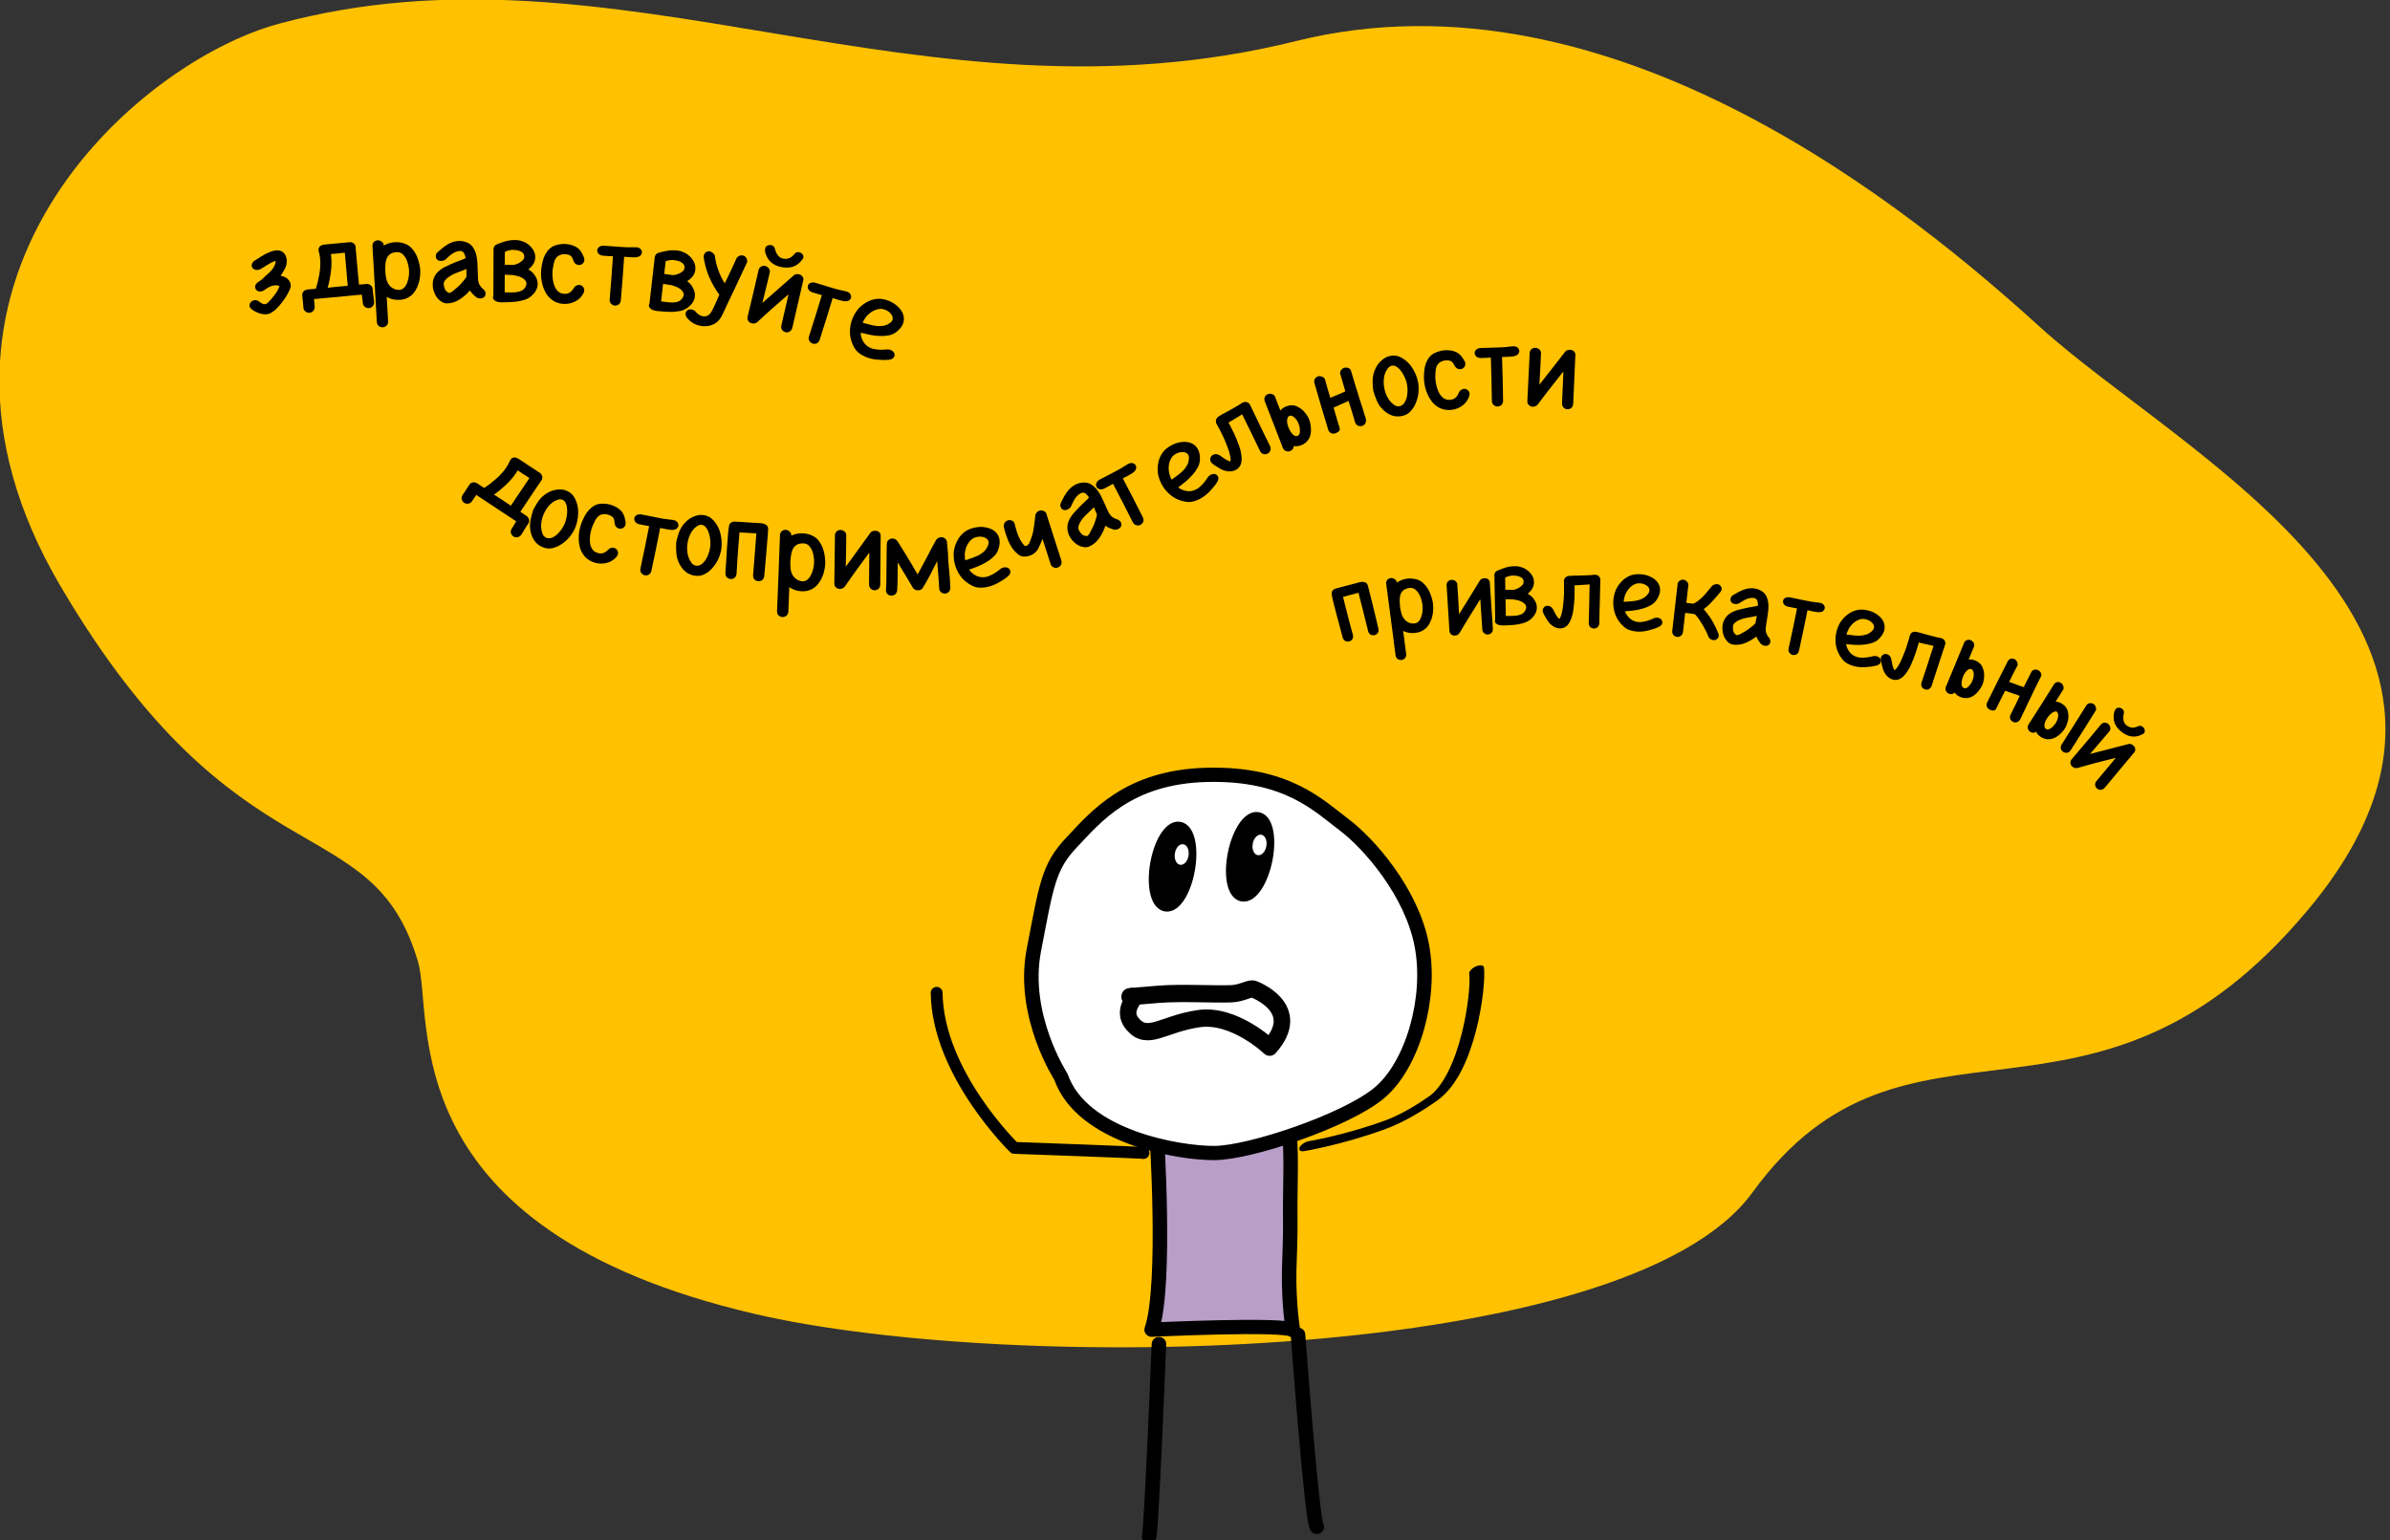 <?xml version="1.0" encoding="UTF-8" standalone="no"?>
<!DOCTYPE svg PUBLIC "-//W3C//DTD SVG 1.1//EN" "http://www.w3.org/Graphics/SVG/1.1/DTD/svg11.dtd">
<svg width="100%" height="100%" viewBox="0 0 1722 1110" version="1.1" xmlns="http://www.w3.org/2000/svg" xmlns:xlink="http://www.w3.org/1999/xlink" xml:space="preserve" style="fill-rule:evenodd;clip-rule:evenodd;stroke-linecap:round;stroke-linejoin:round;stroke-miterlimit:1.5;">
    <rect x="0" y="0" width="1722" height="1110" fill="#333333" stroke="none"/>
    <g transform="matrix(1,0,0,1,-283.019,-7121.6)">
        <g transform="matrix(4.195,0,0,2.114,-760.523,-1236.93)">
            <g transform="matrix(0.238,0,0,0.473,181.301,585.189)">
                <path d="M828.429,8068.9C1013.92,8111.91 1458.01,8105.15 1548.09,7981.31C1659.44,7828.22 1792.84,7964.52 1949.35,7777.2C2117.52,7575.94 1859.84,7452.11 1755.44,7357.52C1665.99,7276.49 1447.62,7094.83 1218.77,7151.58C947.059,7218.95 728.346,7073.22 484.405,7139.19C381.993,7166.89 198.719,7326.13 326.943,7544.11C455.167,7762.09 551.773,7701.6 585.107,7815.11C596.829,7855.02 564.212,8007.63 828.429,8068.9Z" style="fill:rgb(255,193,0);"/>
            </g>
            <g transform="matrix(-0.348,-3.81781e-17,0,0.688,4005.87,1725.39)">
                <g>
                    <g transform="matrix(-1.004,0.133,0.13,0.991,20657.2,-1428.89)">
                        <path d="M10883.9,3813.85C10883.9,3813.85 10899,3890.51 10894.4,3913.01C10894.4,3913.01 10959,3901.13 10962.7,3904.1C10962.7,3904.1 10959,3891.99 10957.1,3875.16C10956.3,3867.33 10955.6,3858.32 10954.3,3849.37C10951.9,3832.31 10950.9,3814.61 10947,3801.89L10883.9,3813.85Z" style="fill:rgb(184,158,200);stroke:black;stroke-width:7.07px;"/>
                    </g>
                    <g transform="matrix(-1.011,-0.12,-0.117,0.993,21659,1331.53)">
                        <g transform="matrix(1,-1.38778e-17,0,1,4.446,-0.568)">
                            <path d="M10822.1,3767.18C10822,3766.84 10806.5,3734.93 10816.2,3703.48C10826,3672.03 10828,3663.1 10840.7,3652.35C10853.4,3641.6 10871.4,3623.36 10909.8,3627.11C10948.3,3630.85 10961.6,3648.73 10972.7,3659.54C10983.8,3670.36 11001.5,3696.88 11003.3,3723.4C11005.2,3749.92 10992,3781.94 10974.4,3793.64C10956.8,3805.35 10909,3815.52 10891.8,3813.61C10874.7,3811.71 10828.8,3798.04 10822.1,3767.18Z" style="fill:white;stroke:black;stroke-width:7.05px;"/>
                        </g>
                        <g transform="matrix(-0.64,-0.077,-0.079,0.683,12023.1,815.853)">
                            <path d="M1172.93,4405.85C1172.93,4405.85 1134.64,4419.35 1161.01,4447.61C1161.01,4447.61 1187.48,4423.21 1214.47,4427.03C1241.46,4430.84 1252.56,4443.36 1263.79,4431.19C1275.02,4419.02 1255.91,4408.58 1265.99,4411.18C1265.99,4411.18 1270.81,4411.49 1244.61,4409.45C1227.82,4408.14 1202.82,4409.59 1189.85,4409.1C1181.54,4408.79 1175.98,4404.72 1172.93,4405.85Z" style="fill:none;stroke:black;stroke-width:12.45px;"/>
                        </g>
                        <g transform="matrix(0.884,0.477,-0.463,0.882,3015.2,-4804.24)">
                            <g transform="matrix(0.885,-0.152,0.155,0.907,725.054,1975.45)">
                                <ellipse cx="10841.5" cy="3732.84" rx="8.337" ry="20.607" style="stroke:black;stroke-width:7.76px;"/>
                            </g>
                            <g transform="matrix(0.395,-0.077,0.048,0.245,6438.96,3626.32)">
                                <ellipse cx="10841.5" cy="3732.84" rx="8.337" ry="20.607" style="fill:white;"/>
                            </g>
                        </g>
                        <g transform="matrix(0.896,0.454,-0.44,0.894,2761.13,-4597.81)">
                            <g transform="matrix(0.885,-0.152,0.155,0.907,725.054,1975.45)">
                                <ellipse cx="10841.5" cy="3732.84" rx="8.337" ry="20.607" style="stroke:black;stroke-width:7.76px;"/>
                            </g>
                            <g transform="matrix(0.395,-0.077,0.048,0.245,6438.96,3626.32)">
                                <ellipse cx="10841.5" cy="3732.84" rx="8.337" ry="20.607" style="fill:white;"/>
                            </g>
                        </g>
                    </g>
                    <g transform="matrix(-1.018,-1.1203e-16,0,1,21309,-6.441)">
                        <path d="M10888.7,3911.43C10888.7,3911.43 10885,4005.29 10883.9,4006.84" style="fill:none;stroke:black;stroke-width:7.05px;"/>
                    </g>
                    <g transform="matrix(-1.018,-1.1203e-16,0,1,21315.7,-2.724)">
                        <path d="M10962.7,3903.08C10962.7,3903.08 10969.3,3994.39 10971.8,3998.27" style="fill:none;stroke:black;stroke-width:7.05px;"/>
                    </g>
                </g>
            </g>
            <g transform="matrix(0.238,0,0,0.473,-165.77,1308.72)">
                <path d="M2566.93,6423.22C2568.03,6422.87 2473.66,6419.51 2473.66,6419.51C2473.66,6419.51 2418.3,6365.87 2417.66,6307.77" style="fill:none;stroke:black;stroke-width:8.54px;"/>
            </g>
            <g transform="matrix(0.081,0.305,0.313,-0.326,-1749.52,5620.7)">
                <path d="M2668.1,6410.79C2668.1,6410.79 2679.42,6427.49 2685.43,6448.97C2688.13,6458.65 2686.27,6469.51 2684.48,6476.01C2678.81,6496.66 2609.91,6520.4 2592.43,6523.65" style="fill:none;stroke:black;stroke-width:7.84px;"/>
            </g>
            <g transform="matrix(0.237,-0.056,0.028,0.47,-102.318,718.384)">
                <g transform="matrix(0.758,0.652,-0.652,0.758,5025.27,1164.47)">
                    <g transform="matrix(76,0,0,76,943.925,7351.99)">
                        <path d="M0.137,0.03C0.136,0.048 0.129,0.061 0.119,0.07C0.108,0.078 0.097,0.083 0.084,0.083C0.071,0.083 0.06,0.079 0.049,0.07C0.038,0.062 0.031,0.049 0.03,0.032L0.03,-0.03C0.03,-0.051 0.029,-0.073 0.029,-0.094C0.035,-0.123 0.055,-0.138 0.088,-0.139L0.162,-0.139C0.18,-0.18 0.195,-0.225 0.208,-0.274C0.221,-0.323 0.228,-0.371 0.228,-0.42C0.228,-0.444 0.225,-0.467 0.221,-0.49C0.216,-0.526 0.235,-0.547 0.277,-0.55C0.319,-0.55 0.36,-0.55 0.402,-0.551C0.444,-0.551 0.486,-0.552 0.528,-0.552C0.541,-0.549 0.55,-0.544 0.557,-0.538C0.564,-0.531 0.569,-0.523 0.572,-0.512L0.572,-0.327C0.572,-0.267 0.573,-0.205 0.573,-0.143L0.654,-0.143C0.667,-0.139 0.676,-0.134 0.683,-0.128C0.69,-0.121 0.695,-0.112 0.698,-0.101L0.698,-0.066C0.698,-0.055 0.699,-0.043 0.699,-0.032C0.7,-0.021 0.701,-0.01 0.701,0.001C0.701,0.012 0.702,0.023 0.702,0.033C0.7,0.052 0.694,0.065 0.683,0.074C0.673,0.083 0.661,0.087 0.649,0.087C0.636,0.087 0.624,0.083 0.613,0.075C0.602,0.066 0.596,0.053 0.594,0.036C0.594,0.027 0.594,0.018 0.594,0.009C0.594,0 0.593,-0.01 0.592,-0.02L0.591,-0.046C0.565,-0.046 0.541,-0.046 0.517,-0.046C0.494,-0.045 0.469,-0.045 0.443,-0.045C0.39,-0.045 0.339,-0.044 0.29,-0.044C0.241,-0.043 0.19,-0.043 0.137,-0.043L0.137,0.03ZM0.334,-0.422C0.334,-0.376 0.328,-0.328 0.317,-0.279C0.306,-0.23 0.292,-0.183 0.275,-0.139C0.308,-0.14 0.34,-0.141 0.371,-0.141C0.401,-0.141 0.433,-0.141 0.466,-0.141L0.466,-0.456C0.455,-0.456 0.444,-0.456 0.432,-0.456C0.42,-0.455 0.409,-0.455 0.399,-0.455L0.333,-0.455C0.333,-0.449 0.334,-0.444 0.334,-0.439L0.334,-0.422Z" style="fill-rule:nonzero;"/>
                    </g>
                </g>
                <g transform="matrix(0.871,0.492,-0.492,0.871,3759.05,469.484)">
                    <g transform="matrix(76,0,0,76,986.231,7387.14)">
                        <path d="M0.045,-0.271C0.047,-0.297 0.05,-0.323 0.055,-0.351C0.06,-0.379 0.069,-0.406 0.082,-0.432C0.091,-0.45 0.102,-0.466 0.115,-0.482C0.128,-0.498 0.143,-0.512 0.159,-0.523C0.175,-0.535 0.193,-0.544 0.211,-0.551C0.229,-0.558 0.248,-0.561 0.267,-0.561C0.306,-0.561 0.341,-0.548 0.372,-0.52C0.408,-0.488 0.434,-0.45 0.45,-0.407C0.467,-0.363 0.476,-0.319 0.477,-0.274C0.478,-0.244 0.473,-0.211 0.464,-0.176C0.454,-0.14 0.439,-0.108 0.419,-0.078C0.4,-0.048 0.376,-0.024 0.347,-0.004C0.318,0.015 0.285,0.022 0.248,0.019C0.217,0.016 0.189,0.007 0.166,-0.009C0.142,-0.024 0.121,-0.045 0.103,-0.071C0.081,-0.102 0.067,-0.134 0.06,-0.168C0.052,-0.202 0.048,-0.236 0.045,-0.271ZM0.176,-0.389C0.16,-0.352 0.152,-0.312 0.152,-0.269C0.152,-0.226 0.16,-0.186 0.178,-0.148C0.186,-0.132 0.197,-0.116 0.211,-0.1C0.225,-0.084 0.242,-0.076 0.263,-0.076C0.278,-0.076 0.292,-0.082 0.307,-0.094C0.321,-0.107 0.333,-0.123 0.344,-0.145C0.352,-0.163 0.358,-0.183 0.363,-0.204C0.368,-0.226 0.37,-0.248 0.37,-0.271C0.37,-0.288 0.368,-0.308 0.363,-0.331C0.358,-0.353 0.351,-0.375 0.342,-0.395C0.333,-0.415 0.322,-0.432 0.308,-0.446C0.295,-0.46 0.28,-0.467 0.264,-0.467C0.255,-0.467 0.245,-0.465 0.236,-0.46C0.228,-0.455 0.219,-0.448 0.212,-0.44C0.204,-0.433 0.197,-0.424 0.191,-0.415C0.185,-0.406 0.18,-0.397 0.176,-0.389Z" style="fill-rule:nonzero;"/>
                    </g>
                </g>
                <g transform="matrix(0.921,0.39,-0.39,0.921,2968.17,188.369)">
                    <g transform="matrix(76,0,0,76,1020.05,7406.04)">
                        <path d="M0.425,-0.427C0.428,-0.416 0.429,-0.407 0.427,-0.399C0.425,-0.391 0.422,-0.384 0.417,-0.378C0.412,-0.372 0.406,-0.367 0.399,-0.364C0.392,-0.361 0.385,-0.359 0.378,-0.359C0.368,-0.359 0.358,-0.362 0.349,-0.367C0.339,-0.373 0.332,-0.382 0.326,-0.394C0.322,-0.403 0.318,-0.412 0.314,-0.422C0.309,-0.431 0.305,-0.438 0.299,-0.442C0.287,-0.45 0.272,-0.455 0.255,-0.456C0.229,-0.459 0.207,-0.454 0.187,-0.443C0.167,-0.432 0.153,-0.413 0.145,-0.387C0.141,-0.372 0.138,-0.355 0.135,-0.336C0.132,-0.318 0.13,-0.298 0.13,-0.278C0.13,-0.258 0.132,-0.236 0.136,-0.213C0.14,-0.19 0.146,-0.168 0.155,-0.149C0.164,-0.129 0.176,-0.113 0.192,-0.1C0.208,-0.087 0.228,-0.081 0.252,-0.081C0.273,-0.081 0.291,-0.087 0.305,-0.098C0.319,-0.11 0.33,-0.124 0.338,-0.141C0.351,-0.161 0.368,-0.17 0.389,-0.17C0.404,-0.17 0.417,-0.163 0.428,-0.149C0.439,-0.135 0.44,-0.117 0.431,-0.094C0.414,-0.059 0.389,-0.031 0.356,-0.013C0.323,0.006 0.287,0.015 0.25,0.015C0.22,0.015 0.19,0.009 0.161,-0.004C0.133,-0.018 0.108,-0.038 0.086,-0.066C0.064,-0.097 0.048,-0.13 0.038,-0.167C0.027,-0.204 0.022,-0.241 0.022,-0.28C0.022,-0.303 0.024,-0.326 0.028,-0.349C0.031,-0.371 0.036,-0.393 0.042,-0.413C0.049,-0.435 0.059,-0.456 0.073,-0.477C0.088,-0.498 0.105,-0.515 0.126,-0.527C0.141,-0.535 0.158,-0.542 0.178,-0.546C0.199,-0.551 0.218,-0.554 0.238,-0.554C0.261,-0.554 0.285,-0.55 0.308,-0.544C0.331,-0.537 0.351,-0.527 0.367,-0.515C0.382,-0.502 0.393,-0.488 0.402,-0.473C0.411,-0.457 0.419,-0.442 0.425,-0.427Z" style="fill-rule:nonzero;"/>
                    </g>
                </g>
                <g transform="matrix(0.951,0.31,-0.31,0.951,2354.14,39.422)">
                    <g transform="matrix(76,0,0,76,1053.15,7419.92)">
                        <path d="M0.273,-0.033C0.272,-0.015 0.266,-0.002 0.256,0.007C0.245,0.015 0.233,0.02 0.22,0.02C0.208,0.02 0.197,0.016 0.186,0.007C0.175,-0.001 0.168,-0.014 0.167,-0.031C0.168,-0.101 0.169,-0.17 0.169,-0.238L0.169,-0.445C0.154,-0.445 0.137,-0.444 0.119,-0.444L0.071,-0.444C0.052,-0.446 0.039,-0.451 0.03,-0.461C0.021,-0.471 0.017,-0.481 0.017,-0.492C0.017,-0.503 0.021,-0.514 0.031,-0.523C0.041,-0.532 0.055,-0.538 0.074,-0.539C0.123,-0.539 0.172,-0.539 0.222,-0.539C0.272,-0.538 0.324,-0.541 0.377,-0.546C0.397,-0.547 0.412,-0.543 0.423,-0.534C0.434,-0.524 0.44,-0.513 0.44,-0.501C0.44,-0.49 0.436,-0.48 0.428,-0.471C0.42,-0.462 0.408,-0.456 0.392,-0.452C0.375,-0.45 0.356,-0.448 0.337,-0.448C0.318,-0.448 0.297,-0.448 0.275,-0.448L0.275,-0.24C0.275,-0.171 0.274,-0.102 0.273,-0.033Z" style="fill-rule:nonzero;"/>
                    </g>
                </g>
                <g transform="matrix(0.969,0.245,-0.245,0.969,1855.5,-39.549)">
                    <g transform="matrix(76,0,0,76,1086.55,7430.83)">
                        <path d="M0.045,-0.271C0.047,-0.297 0.05,-0.323 0.055,-0.351C0.06,-0.379 0.069,-0.406 0.082,-0.432C0.091,-0.45 0.102,-0.466 0.115,-0.482C0.128,-0.498 0.143,-0.512 0.159,-0.523C0.175,-0.535 0.193,-0.544 0.211,-0.551C0.229,-0.558 0.248,-0.561 0.267,-0.561C0.306,-0.561 0.341,-0.548 0.372,-0.52C0.408,-0.488 0.434,-0.45 0.45,-0.407C0.467,-0.363 0.476,-0.319 0.477,-0.274C0.478,-0.244 0.473,-0.211 0.464,-0.176C0.454,-0.14 0.439,-0.108 0.419,-0.078C0.4,-0.048 0.376,-0.024 0.347,-0.004C0.318,0.015 0.285,0.022 0.248,0.019C0.217,0.016 0.189,0.007 0.166,-0.009C0.142,-0.024 0.121,-0.045 0.103,-0.071C0.081,-0.102 0.067,-0.134 0.06,-0.168C0.052,-0.202 0.048,-0.236 0.045,-0.271ZM0.176,-0.389C0.16,-0.352 0.152,-0.312 0.152,-0.269C0.152,-0.226 0.16,-0.186 0.178,-0.148C0.186,-0.132 0.197,-0.116 0.211,-0.1C0.225,-0.084 0.242,-0.076 0.263,-0.076C0.278,-0.076 0.292,-0.082 0.307,-0.094C0.321,-0.107 0.333,-0.123 0.344,-0.145C0.352,-0.163 0.358,-0.183 0.363,-0.204C0.368,-0.226 0.37,-0.248 0.37,-0.271C0.37,-0.288 0.368,-0.308 0.363,-0.331C0.358,-0.353 0.351,-0.375 0.342,-0.395C0.333,-0.415 0.322,-0.432 0.308,-0.446C0.295,-0.46 0.28,-0.467 0.264,-0.467C0.255,-0.467 0.245,-0.465 0.236,-0.46C0.228,-0.455 0.219,-0.448 0.212,-0.44C0.204,-0.433 0.197,-0.424 0.191,-0.415C0.185,-0.406 0.18,-0.397 0.176,-0.389Z" style="fill-rule:nonzero;"/>
                    </g>
                </g>
                <g transform="matrix(0.98,0.197,-0.197,0.98,1488.81,-75.592)">
                    <g transform="matrix(76,0,0,76,1124.09,7440.25)">
                        <path d="M0.15,-0.052C0.149,-0.034 0.143,-0.021 0.133,-0.012C0.122,-0.003 0.11,0.001 0.097,0.001C0.085,0.001 0.074,-0.003 0.063,-0.011C0.052,-0.019 0.046,-0.032 0.044,-0.049C0.043,-0.072 0.043,-0.095 0.043,-0.118C0.042,-0.14 0.042,-0.163 0.042,-0.186C0.042,-0.217 0.041,-0.248 0.04,-0.28C0.039,-0.312 0.039,-0.347 0.039,-0.385C0.039,-0.405 0.039,-0.425 0.039,-0.445C0.04,-0.465 0.041,-0.484 0.042,-0.501C0.044,-0.512 0.048,-0.521 0.054,-0.528C0.06,-0.534 0.07,-0.539 0.083,-0.544C0.131,-0.546 0.18,-0.547 0.23,-0.547C0.25,-0.547 0.27,-0.547 0.29,-0.548C0.309,-0.548 0.329,-0.548 0.349,-0.549C0.364,-0.548 0.377,-0.545 0.389,-0.539C0.401,-0.533 0.409,-0.523 0.413,-0.509C0.415,-0.49 0.415,-0.467 0.415,-0.441L0.415,-0.255C0.415,-0.22 0.415,-0.187 0.414,-0.156L0.414,-0.129L0.413,-0.071L0.413,-0.052C0.412,-0.034 0.406,-0.021 0.396,-0.012C0.385,-0.003 0.373,0.001 0.36,0.001C0.348,0.001 0.336,-0.003 0.325,-0.011C0.315,-0.019 0.309,-0.032 0.307,-0.049L0.307,-0.248C0.307,-0.313 0.307,-0.379 0.306,-0.449C0.278,-0.449 0.252,-0.448 0.227,-0.448C0.201,-0.447 0.175,-0.446 0.146,-0.446L0.146,-0.335C0.146,-0.288 0.146,-0.242 0.147,-0.196C0.148,-0.15 0.149,-0.102 0.15,-0.052Z" style="fill-rule:nonzero;"/>
                    </g>
                </g>
                <g transform="matrix(0.988,0.157,-0.157,0.988,1184.93,-89.603)">
                    <g transform="matrix(76,0,0,76,1159.01,7447.28)">
                        <path d="M0.052,-0.53C0.055,-0.545 0.061,-0.556 0.071,-0.564C0.081,-0.571 0.092,-0.575 0.105,-0.575C0.115,-0.575 0.126,-0.571 0.136,-0.564C0.147,-0.557 0.155,-0.547 0.159,-0.533L0.159,-0.522C0.174,-0.53 0.191,-0.537 0.209,-0.541C0.228,-0.546 0.247,-0.548 0.266,-0.548C0.294,-0.548 0.322,-0.543 0.349,-0.533C0.376,-0.523 0.398,-0.509 0.415,-0.49C0.441,-0.46 0.46,-0.427 0.471,-0.39C0.483,-0.352 0.489,-0.315 0.491,-0.278C0.491,-0.257 0.49,-0.235 0.486,-0.213C0.483,-0.19 0.477,-0.168 0.469,-0.146C0.461,-0.125 0.451,-0.104 0.438,-0.085C0.425,-0.065 0.41,-0.048 0.391,-0.034C0.374,-0.022 0.356,-0.013 0.338,-0.007C0.319,-0.002 0.3,0.001 0.281,0.001C0.235,0.001 0.195,-0.011 0.16,-0.034L0.16,0.199C0.159,0.217 0.153,0.23 0.142,0.239C0.131,0.248 0.119,0.252 0.106,0.252C0.094,0.252 0.083,0.248 0.072,0.24C0.061,0.232 0.055,0.219 0.053,0.202L0.053,-0.162C0.053,-0.283 0.053,-0.406 0.052,-0.529L0.052,-0.53ZM0.201,-0.427C0.192,-0.418 0.184,-0.408 0.179,-0.396C0.174,-0.384 0.17,-0.371 0.167,-0.357C0.165,-0.344 0.163,-0.33 0.162,-0.315C0.162,-0.3 0.161,-0.286 0.16,-0.273C0.16,-0.254 0.162,-0.232 0.165,-0.208C0.169,-0.184 0.177,-0.163 0.19,-0.144C0.2,-0.129 0.214,-0.117 0.23,-0.108C0.247,-0.099 0.264,-0.094 0.281,-0.094C0.301,-0.094 0.317,-0.1 0.33,-0.113C0.344,-0.126 0.354,-0.142 0.362,-0.161C0.371,-0.18 0.376,-0.199 0.38,-0.22C0.383,-0.241 0.385,-0.259 0.385,-0.275C0.385,-0.291 0.383,-0.308 0.38,-0.326C0.377,-0.344 0.372,-0.362 0.366,-0.379C0.359,-0.396 0.35,-0.411 0.339,-0.424C0.328,-0.437 0.315,-0.446 0.298,-0.451C0.283,-0.454 0.266,-0.454 0.248,-0.45C0.23,-0.447 0.214,-0.439 0.201,-0.427Z" style="fill-rule:nonzero;"/>
                    </g>
                </g>
                <g transform="matrix(0.992,0.126,-0.126,0.992,952.037,-91.678)">
                    <g transform="matrix(76,0,0,76,1198.18,7453.51)">
                        <path d="M0.053,-0.501C0.056,-0.515 0.062,-0.526 0.072,-0.534C0.082,-0.541 0.093,-0.545 0.105,-0.545C0.116,-0.545 0.127,-0.541 0.138,-0.535C0.148,-0.528 0.156,-0.518 0.16,-0.504L0.16,-0.425C0.16,-0.4 0.16,-0.376 0.16,-0.351C0.159,-0.326 0.159,-0.301 0.159,-0.276C0.158,-0.251 0.158,-0.225 0.158,-0.197L0.239,-0.31L0.392,-0.525C0.399,-0.531 0.406,-0.535 0.413,-0.537C0.421,-0.539 0.428,-0.54 0.434,-0.54C0.447,-0.54 0.458,-0.537 0.467,-0.53C0.476,-0.524 0.483,-0.514 0.486,-0.501L0.486,-0.03C0.485,-0.011 0.479,0.002 0.469,0.011C0.458,0.02 0.446,0.024 0.433,0.024C0.421,0.024 0.41,0.02 0.399,0.012C0.388,0.003 0.382,-0.01 0.38,-0.027L0.38,-0.33L0.372,-0.322C0.336,-0.271 0.299,-0.221 0.262,-0.169C0.225,-0.117 0.188,-0.064 0.151,-0.009C0.138,0.007 0.122,0.014 0.104,0.014C0.091,0.014 0.079,0.01 0.069,0.002C0.058,-0.007 0.052,-0.019 0.051,-0.034C0.052,-0.112 0.052,-0.19 0.052,-0.267C0.053,-0.344 0.053,-0.421 0.053,-0.499L0.053,-0.501Z" style="fill-rule:nonzero;"/>
                    </g>
                </g>
                <g transform="matrix(0.997,0.083,-0.083,0.997,621.559,-76.959)">
                    <g transform="matrix(76,0,0,76,1239.11,7459.16)">
                        <path d="M0.156,-0.023C0.151,-0.01 0.144,-0 0.135,0.006C0.125,0.012 0.115,0.015 0.104,0.015C0.092,0.015 0.081,0.011 0.07,0.003C0.059,-0.005 0.053,-0.017 0.052,-0.034C0.056,-0.073 0.058,-0.112 0.06,-0.151C0.062,-0.19 0.064,-0.228 0.065,-0.267C0.067,-0.303 0.068,-0.339 0.07,-0.375C0.071,-0.411 0.073,-0.447 0.076,-0.483C0.079,-0.497 0.085,-0.508 0.095,-0.515C0.105,-0.522 0.116,-0.526 0.128,-0.526C0.147,-0.526 0.163,-0.517 0.176,-0.501C0.198,-0.463 0.22,-0.425 0.241,-0.388C0.262,-0.35 0.283,-0.313 0.304,-0.275C0.314,-0.257 0.323,-0.24 0.33,-0.226C0.338,-0.212 0.347,-0.195 0.357,-0.177L0.469,-0.37C0.472,-0.377 0.476,-0.384 0.481,-0.393C0.486,-0.401 0.49,-0.408 0.494,-0.414C0.502,-0.428 0.51,-0.442 0.518,-0.456C0.525,-0.469 0.536,-0.486 0.549,-0.505C0.556,-0.511 0.563,-0.515 0.571,-0.518C0.578,-0.52 0.585,-0.522 0.591,-0.522C0.604,-0.522 0.615,-0.518 0.624,-0.511C0.633,-0.504 0.64,-0.494 0.644,-0.481C0.647,-0.444 0.649,-0.405 0.651,-0.365L0.651,-0.326C0.652,-0.309 0.652,-0.292 0.652,-0.275C0.653,-0.257 0.654,-0.24 0.655,-0.222C0.657,-0.191 0.658,-0.161 0.66,-0.131C0.661,-0.101 0.662,-0.071 0.662,-0.04C0.66,-0.022 0.655,-0.009 0.644,-0C0.634,0.009 0.622,0.013 0.609,0.013C0.597,0.013 0.586,0.009 0.575,0.001C0.564,-0.007 0.557,-0.02 0.556,-0.036C0.556,-0.073 0.555,-0.109 0.553,-0.145C0.551,-0.181 0.55,-0.217 0.548,-0.253L0.546,-0.297L0.508,-0.228C0.494,-0.201 0.478,-0.173 0.461,-0.144C0.444,-0.114 0.422,-0.08 0.397,-0.042C0.387,-0.032 0.373,-0.027 0.356,-0.027C0.348,-0.027 0.34,-0.028 0.333,-0.031C0.326,-0.034 0.319,-0.039 0.31,-0.048L0.249,-0.16C0.241,-0.173 0.234,-0.186 0.228,-0.197L0.193,-0.261C0.187,-0.272 0.18,-0.284 0.172,-0.298L0.171,-0.264C0.17,-0.224 0.168,-0.183 0.166,-0.144C0.164,-0.104 0.161,-0.064 0.157,-0.024L0.156,-0.023Z" style="fill-rule:nonzero;"/>
                    </g>
                </g>
                <g transform="matrix(0.998,-0.068,0.068,0.998,-506.643,105.743)">
                    <g transform="matrix(76,0,0,76,1293.34,7463.35)">
                        <path d="M0.475,-0.314C0.463,-0.29 0.445,-0.269 0.421,-0.252C0.397,-0.236 0.37,-0.222 0.34,-0.211C0.311,-0.2 0.28,-0.191 0.249,-0.185C0.218,-0.179 0.189,-0.174 0.164,-0.17C0.178,-0.139 0.199,-0.115 0.227,-0.096C0.255,-0.078 0.288,-0.07 0.327,-0.074C0.351,-0.078 0.373,-0.084 0.394,-0.092C0.416,-0.101 0.438,-0.111 0.461,-0.124C0.473,-0.129 0.484,-0.131 0.494,-0.13C0.504,-0.13 0.513,-0.127 0.521,-0.123C0.529,-0.119 0.535,-0.114 0.539,-0.107C0.543,-0.1 0.545,-0.092 0.545,-0.085C0.545,-0.067 0.534,-0.052 0.512,-0.039C0.481,-0.022 0.447,-0.008 0.409,0.004C0.371,0.017 0.333,0.023 0.294,0.023C0.27,0.023 0.246,0.02 0.224,0.014C0.201,0.008 0.18,-0.003 0.161,-0.018C0.121,-0.049 0.09,-0.087 0.07,-0.131C0.05,-0.176 0.04,-0.223 0.04,-0.271C0.04,-0.297 0.043,-0.323 0.049,-0.349C0.055,-0.374 0.065,-0.398 0.077,-0.42C0.09,-0.443 0.106,-0.464 0.124,-0.483C0.143,-0.502 0.165,-0.518 0.191,-0.531C0.221,-0.545 0.256,-0.552 0.295,-0.552C0.33,-0.552 0.362,-0.547 0.392,-0.535C0.422,-0.524 0.447,-0.508 0.466,-0.487C0.485,-0.466 0.496,-0.441 0.499,-0.412C0.502,-0.383 0.494,-0.35 0.475,-0.314ZM0.152,-0.327C0.15,-0.316 0.147,-0.305 0.146,-0.295C0.144,-0.285 0.144,-0.274 0.145,-0.264C0.146,-0.264 0.149,-0.264 0.152,-0.265C0.155,-0.266 0.158,-0.266 0.159,-0.266C0.179,-0.269 0.199,-0.272 0.22,-0.275C0.241,-0.278 0.26,-0.283 0.28,-0.288C0.299,-0.294 0.317,-0.303 0.334,-0.313C0.352,-0.324 0.367,-0.339 0.38,-0.359C0.393,-0.378 0.397,-0.394 0.392,-0.408C0.388,-0.422 0.379,-0.433 0.366,-0.441C0.353,-0.45 0.338,-0.456 0.32,-0.459C0.303,-0.462 0.287,-0.462 0.273,-0.459C0.256,-0.456 0.241,-0.449 0.228,-0.44C0.214,-0.43 0.203,-0.419 0.192,-0.406C0.182,-0.393 0.173,-0.38 0.167,-0.366C0.16,-0.352 0.155,-0.339 0.152,-0.327Z" style="fill-rule:nonzero;"/>
                    </g>
                </g>
                <g transform="matrix(0.982,-0.191,0.191,0.982,-1400.97,392.939)">
                    <g transform="matrix(76,0,0,76,1336.81,7460.16)">
                        <path d="M0.032,-0.515C0.036,-0.53 0.043,-0.541 0.053,-0.548C0.063,-0.555 0.075,-0.559 0.087,-0.559C0.1,-0.559 0.112,-0.554 0.123,-0.545C0.135,-0.535 0.14,-0.521 0.138,-0.503C0.136,-0.476 0.135,-0.452 0.135,-0.429C0.135,-0.403 0.137,-0.378 0.141,-0.355C0.145,-0.331 0.152,-0.308 0.162,-0.284L0.182,-0.274L0.21,-0.287C0.226,-0.305 0.24,-0.322 0.251,-0.337C0.263,-0.352 0.273,-0.368 0.282,-0.384C0.291,-0.4 0.299,-0.416 0.307,-0.433C0.315,-0.45 0.324,-0.469 0.334,-0.49L0.35,-0.527C0.362,-0.545 0.379,-0.555 0.4,-0.555C0.412,-0.555 0.422,-0.551 0.432,-0.544C0.442,-0.537 0.449,-0.527 0.453,-0.515L0.453,-0.042C0.452,-0.024 0.445,-0.011 0.435,-0.002C0.424,0.007 0.413,0.011 0.4,0.011C0.387,0.011 0.376,0.007 0.365,-0.001C0.354,-0.009 0.347,-0.022 0.346,-0.039L0.346,-0.292C0.338,-0.281 0.328,-0.268 0.315,-0.255C0.303,-0.241 0.29,-0.227 0.275,-0.212C0.263,-0.201 0.248,-0.192 0.231,-0.186C0.215,-0.18 0.197,-0.177 0.179,-0.177C0.159,-0.177 0.14,-0.181 0.122,-0.188C0.104,-0.196 0.09,-0.208 0.08,-0.225C0.059,-0.258 0.045,-0.291 0.039,-0.325C0.032,-0.359 0.029,-0.393 0.029,-0.429C0.029,-0.443 0.029,-0.458 0.029,-0.471C0.03,-0.485 0.031,-0.499 0.032,-0.514L0.032,-0.515Z" style="fill-rule:nonzero;"/>
                    </g>
                </g>
                <g transform="matrix(0.954,-0.299,0.299,0.954,-2162.28,750.578)">
                    <g transform="matrix(76,0,0,76,1375.53,7452.52)">
                        <path d="M0.265,-0.376C0.267,-0.376 0.273,-0.379 0.283,-0.382C0.293,-0.386 0.304,-0.39 0.315,-0.393C0.326,-0.397 0.336,-0.401 0.345,-0.404C0.354,-0.408 0.358,-0.41 0.359,-0.411C0.355,-0.433 0.35,-0.451 0.341,-0.464C0.333,-0.474 0.321,-0.48 0.307,-0.48C0.292,-0.48 0.277,-0.476 0.261,-0.47C0.245,-0.463 0.232,-0.456 0.223,-0.449C0.215,-0.443 0.207,-0.437 0.198,-0.429C0.189,-0.422 0.178,-0.412 0.166,-0.401C0.158,-0.397 0.152,-0.394 0.145,-0.392C0.139,-0.391 0.133,-0.39 0.127,-0.39C0.112,-0.39 0.1,-0.394 0.091,-0.402C0.082,-0.41 0.077,-0.421 0.077,-0.434C0.077,-0.445 0.08,-0.456 0.086,-0.465C0.101,-0.478 0.116,-0.492 0.132,-0.504C0.148,-0.517 0.165,-0.529 0.182,-0.539C0.195,-0.547 0.208,-0.554 0.223,-0.56C0.238,-0.566 0.253,-0.57 0.267,-0.572C0.278,-0.574 0.289,-0.575 0.301,-0.575C0.313,-0.575 0.324,-0.574 0.334,-0.572C0.375,-0.564 0.405,-0.547 0.425,-0.52C0.444,-0.493 0.457,-0.461 0.463,-0.424C0.467,-0.401 0.469,-0.377 0.469,-0.352C0.469,-0.327 0.47,-0.303 0.47,-0.278L0.47,-0.255C0.47,-0.239 0.47,-0.224 0.47,-0.211C0.471,-0.198 0.472,-0.185 0.476,-0.173C0.479,-0.162 0.484,-0.15 0.492,-0.14C0.499,-0.129 0.51,-0.118 0.524,-0.106C0.533,-0.094 0.538,-0.082 0.538,-0.07C0.538,-0.051 0.53,-0.038 0.513,-0.03C0.497,-0.022 0.477,-0.023 0.454,-0.033C0.439,-0.046 0.426,-0.057 0.416,-0.069C0.406,-0.08 0.398,-0.091 0.391,-0.103C0.362,-0.07 0.328,-0.043 0.29,-0.02C0.252,0.003 0.213,0.014 0.173,0.014C0.152,0.014 0.132,0.007 0.113,-0.008C0.094,-0.022 0.079,-0.04 0.067,-0.061C0.049,-0.094 0.04,-0.129 0.04,-0.166C0.04,-0.203 0.053,-0.239 0.078,-0.272C0.102,-0.298 0.131,-0.319 0.164,-0.334C0.198,-0.349 0.231,-0.363 0.265,-0.376ZM0.362,-0.274L0.364,-0.307L0.306,-0.286C0.294,-0.282 0.279,-0.276 0.26,-0.27C0.241,-0.263 0.223,-0.255 0.206,-0.244C0.188,-0.234 0.173,-0.222 0.161,-0.208C0.149,-0.195 0.143,-0.179 0.145,-0.161C0.146,-0.148 0.15,-0.135 0.155,-0.121C0.16,-0.107 0.172,-0.095 0.192,-0.085C0.199,-0.084 0.21,-0.088 0.225,-0.098C0.24,-0.109 0.256,-0.122 0.274,-0.137C0.292,-0.152 0.309,-0.169 0.325,-0.187C0.342,-0.204 0.354,-0.22 0.362,-0.234L0.362,-0.274Z" style="fill-rule:nonzero;"/>
                    </g>
                </g>
                <g transform="matrix(0.935,-0.354,0.354,0.935,-2545.07,985.351)">
                    <g transform="matrix(76,0,0,76,1416.92,7439.29)">
                        <path d="M0.273,-0.033C0.272,-0.015 0.266,-0.002 0.256,0.007C0.245,0.015 0.233,0.02 0.22,0.02C0.208,0.02 0.197,0.016 0.186,0.007C0.175,-0.001 0.168,-0.014 0.167,-0.031C0.168,-0.101 0.169,-0.17 0.169,-0.238L0.169,-0.445C0.154,-0.445 0.137,-0.444 0.119,-0.444L0.071,-0.444C0.052,-0.446 0.039,-0.451 0.03,-0.461C0.021,-0.471 0.017,-0.481 0.017,-0.492C0.017,-0.503 0.021,-0.514 0.031,-0.523C0.041,-0.532 0.055,-0.538 0.074,-0.539C0.123,-0.539 0.172,-0.539 0.222,-0.539C0.272,-0.538 0.324,-0.541 0.377,-0.546C0.397,-0.547 0.412,-0.543 0.423,-0.534C0.434,-0.524 0.44,-0.513 0.44,-0.501C0.44,-0.49 0.436,-0.48 0.428,-0.471C0.42,-0.462 0.408,-0.456 0.392,-0.452C0.375,-0.45 0.356,-0.448 0.337,-0.448C0.318,-0.448 0.297,-0.448 0.275,-0.448L0.275,-0.24C0.275,-0.171 0.274,-0.102 0.273,-0.033Z" style="fill-rule:nonzero;"/>
                    </g>
                </g>
                <g transform="matrix(0.931,-0.366,0.366,0.931,-2615.22,1044.41)">
                    <g transform="matrix(76,0,0,76,1449.76,7426.69)">
                        <path d="M0.475,-0.314C0.463,-0.29 0.445,-0.269 0.421,-0.252C0.397,-0.236 0.37,-0.222 0.34,-0.211C0.311,-0.2 0.28,-0.191 0.249,-0.185C0.218,-0.179 0.189,-0.174 0.164,-0.17C0.178,-0.139 0.199,-0.115 0.227,-0.096C0.255,-0.078 0.288,-0.07 0.327,-0.074C0.351,-0.078 0.373,-0.084 0.394,-0.092C0.416,-0.101 0.438,-0.111 0.461,-0.124C0.473,-0.129 0.484,-0.131 0.494,-0.13C0.504,-0.13 0.513,-0.127 0.521,-0.123C0.529,-0.119 0.535,-0.114 0.539,-0.107C0.543,-0.1 0.545,-0.092 0.545,-0.085C0.545,-0.067 0.534,-0.052 0.512,-0.039C0.481,-0.022 0.447,-0.008 0.409,0.004C0.371,0.017 0.333,0.023 0.294,0.023C0.27,0.023 0.246,0.02 0.224,0.014C0.201,0.008 0.18,-0.003 0.161,-0.018C0.121,-0.049 0.09,-0.087 0.07,-0.131C0.05,-0.176 0.04,-0.223 0.04,-0.271C0.04,-0.297 0.043,-0.323 0.049,-0.349C0.055,-0.374 0.065,-0.398 0.077,-0.42C0.09,-0.443 0.106,-0.464 0.124,-0.483C0.143,-0.502 0.165,-0.518 0.191,-0.531C0.221,-0.545 0.256,-0.552 0.295,-0.552C0.33,-0.552 0.362,-0.547 0.392,-0.535C0.422,-0.524 0.447,-0.508 0.466,-0.487C0.485,-0.466 0.496,-0.441 0.499,-0.412C0.502,-0.383 0.494,-0.35 0.475,-0.314ZM0.152,-0.327C0.15,-0.316 0.147,-0.305 0.146,-0.295C0.144,-0.285 0.144,-0.274 0.145,-0.264C0.146,-0.264 0.149,-0.264 0.152,-0.265C0.155,-0.266 0.158,-0.266 0.159,-0.266C0.179,-0.269 0.199,-0.272 0.22,-0.275C0.241,-0.278 0.26,-0.283 0.28,-0.288C0.299,-0.294 0.317,-0.303 0.334,-0.313C0.352,-0.324 0.367,-0.339 0.38,-0.359C0.393,-0.378 0.397,-0.394 0.392,-0.408C0.388,-0.422 0.379,-0.433 0.366,-0.441C0.353,-0.45 0.338,-0.456 0.32,-0.459C0.303,-0.462 0.287,-0.462 0.273,-0.459C0.256,-0.456 0.241,-0.449 0.228,-0.44C0.214,-0.43 0.203,-0.419 0.192,-0.406C0.182,-0.393 0.173,-0.38 0.167,-0.366C0.16,-0.352 0.155,-0.339 0.152,-0.327Z" style="fill-rule:nonzero;"/>
                    </g>
                </g>
                <g transform="matrix(0.945,-0.326,0.326,0.945,-2336.22,891.745)">
                    <g transform="matrix(76,0,0,76,1490.33,7410.51)">
                        <path d="M0.025,-0.151C0.02,-0.161 0.018,-0.17 0.019,-0.179C0.02,-0.188 0.022,-0.196 0.027,-0.202C0.031,-0.209 0.037,-0.214 0.044,-0.218C0.052,-0.222 0.059,-0.224 0.067,-0.224C0.076,-0.224 0.085,-0.222 0.094,-0.218C0.103,-0.213 0.111,-0.206 0.119,-0.196L0.12,-0.194C0.123,-0.189 0.128,-0.181 0.133,-0.171C0.139,-0.16 0.145,-0.149 0.151,-0.139C0.158,-0.128 0.165,-0.118 0.172,-0.11C0.179,-0.101 0.185,-0.097 0.189,-0.096C0.196,-0.106 0.202,-0.121 0.207,-0.139C0.211,-0.157 0.214,-0.173 0.217,-0.187C0.217,-0.188 0.217,-0.19 0.217,-0.191C0.217,-0.192 0.218,-0.193 0.218,-0.194C0.221,-0.221 0.224,-0.248 0.225,-0.274C0.227,-0.301 0.228,-0.327 0.228,-0.352C0.228,-0.375 0.227,-0.397 0.227,-0.418C0.226,-0.44 0.225,-0.462 0.224,-0.483C0.227,-0.495 0.231,-0.504 0.236,-0.51C0.242,-0.517 0.252,-0.523 0.264,-0.527C0.285,-0.53 0.308,-0.532 0.33,-0.533C0.353,-0.533 0.375,-0.534 0.397,-0.536C0.418,-0.537 0.439,-0.539 0.461,-0.54C0.482,-0.541 0.503,-0.543 0.525,-0.547C0.543,-0.548 0.556,-0.545 0.566,-0.539C0.575,-0.532 0.583,-0.522 0.588,-0.507L0.588,-0.283C0.588,-0.246 0.588,-0.209 0.588,-0.173C0.589,-0.136 0.589,-0.099 0.589,-0.062C0.587,-0.044 0.581,-0.031 0.571,-0.022C0.56,-0.013 0.548,-0.009 0.536,-0.009C0.523,-0.009 0.512,-0.013 0.501,-0.021C0.49,-0.029 0.484,-0.042 0.483,-0.059L0.483,-0.255C0.483,-0.288 0.483,-0.321 0.482,-0.352C0.482,-0.383 0.482,-0.415 0.482,-0.449L0.331,-0.435L0.333,-0.404C0.333,-0.392 0.333,-0.379 0.333,-0.366C0.334,-0.352 0.334,-0.339 0.334,-0.326C0.334,-0.282 0.331,-0.237 0.326,-0.192C0.321,-0.147 0.31,-0.106 0.293,-0.069C0.281,-0.045 0.267,-0.028 0.25,-0.017C0.233,-0.006 0.214,-0.001 0.194,-0.001C0.175,-0.001 0.155,-0.006 0.136,-0.016C0.117,-0.026 0.099,-0.04 0.083,-0.059C0.074,-0.07 0.066,-0.081 0.059,-0.093C0.051,-0.106 0.044,-0.118 0.036,-0.13L0.025,-0.151Z" style="fill-rule:nonzero;"/>
                    </g>
                </g>
                <g transform="matrix(0.968,-0.251,0.251,0.968,-1808.02,622.811)">
                    <g transform="matrix(76,0,0,76,1536.08,7394.99)">
                        <path d="M0.314,-0.033C0.3,-0.021 0.285,-0.011 0.268,-0.005C0.251,0.001 0.235,0.004 0.218,0.004C0.193,0.004 0.169,-0.002 0.147,-0.015C0.143,-0.004 0.137,0.005 0.128,0.009C0.119,0.014 0.109,0.017 0.098,0.017C0.086,0.017 0.074,0.013 0.064,0.004C0.053,-0.004 0.047,-0.016 0.045,-0.033C0.046,-0.114 0.046,-0.195 0.046,-0.275L0.046,-0.518C0.049,-0.533 0.056,-0.544 0.065,-0.551C0.075,-0.559 0.086,-0.562 0.098,-0.562C0.109,-0.562 0.12,-0.559 0.13,-0.552C0.141,-0.545 0.148,-0.535 0.152,-0.522L0.152,-0.375C0.173,-0.386 0.195,-0.391 0.218,-0.391C0.237,-0.391 0.255,-0.388 0.271,-0.381C0.288,-0.375 0.303,-0.364 0.316,-0.349C0.335,-0.329 0.35,-0.306 0.359,-0.278C0.369,-0.251 0.374,-0.225 0.375,-0.199C0.375,-0.171 0.37,-0.142 0.36,-0.112C0.351,-0.081 0.335,-0.055 0.314,-0.033ZM0.215,-0.296C0.204,-0.296 0.195,-0.291 0.187,-0.281C0.18,-0.271 0.174,-0.259 0.17,-0.244C0.166,-0.229 0.165,-0.212 0.165,-0.194C0.165,-0.177 0.167,-0.16 0.171,-0.145C0.175,-0.13 0.18,-0.117 0.188,-0.107C0.195,-0.097 0.205,-0.092 0.217,-0.092C0.223,-0.092 0.23,-0.094 0.236,-0.099C0.243,-0.105 0.249,-0.112 0.253,-0.123C0.257,-0.134 0.261,-0.146 0.264,-0.158C0.266,-0.17 0.267,-0.182 0.267,-0.196C0.267,-0.208 0.266,-0.22 0.264,-0.23C0.261,-0.241 0.258,-0.251 0.254,-0.261C0.249,-0.271 0.243,-0.28 0.236,-0.286C0.23,-0.293 0.223,-0.296 0.215,-0.296Z" style="fill-rule:nonzero;"/>
                    </g>
                </g>
                <g transform="matrix(0.985,-0.173,0.173,0.985,-1252.69,381.52)">
                    <g transform="matrix(76,0,0,76,1565.38,7387.16)">
                        <path d="M0.069,-0.51C0.071,-0.525 0.078,-0.536 0.087,-0.544C0.097,-0.551 0.108,-0.555 0.12,-0.555C0.131,-0.555 0.142,-0.551 0.152,-0.544C0.163,-0.537 0.17,-0.527 0.175,-0.514C0.175,-0.497 0.174,-0.48 0.174,-0.464C0.174,-0.448 0.173,-0.432 0.173,-0.415L0.173,-0.327C0.186,-0.329 0.199,-0.33 0.211,-0.331C0.224,-0.332 0.236,-0.333 0.249,-0.335C0.263,-0.336 0.276,-0.338 0.288,-0.339C0.299,-0.341 0.312,-0.343 0.327,-0.345L0.327,-0.408C0.327,-0.421 0.327,-0.436 0.328,-0.454C0.328,-0.471 0.328,-0.492 0.328,-0.516C0.328,-0.529 0.334,-0.539 0.345,-0.548C0.357,-0.557 0.369,-0.561 0.381,-0.561C0.385,-0.561 0.39,-0.561 0.395,-0.559C0.401,-0.558 0.406,-0.555 0.412,-0.552C0.417,-0.549 0.422,-0.544 0.427,-0.539C0.431,-0.533 0.434,-0.527 0.434,-0.519L0.434,-0.356C0.434,-0.334 0.434,-0.315 0.435,-0.297C0.435,-0.279 0.435,-0.261 0.435,-0.244C0.436,-0.21 0.437,-0.175 0.437,-0.141C0.437,-0.107 0.438,-0.072 0.438,-0.038C0.436,-0.02 0.43,-0.007 0.419,0.002C0.409,0.011 0.397,0.015 0.385,0.015C0.372,0.015 0.36,0.011 0.35,0.003C0.339,-0.005 0.333,-0.017 0.331,-0.034L0.331,-0.124C0.331,-0.147 0.331,-0.167 0.331,-0.182C0.331,-0.198 0.33,-0.21 0.33,-0.22L0.33,-0.249C0.304,-0.245 0.278,-0.242 0.253,-0.239C0.228,-0.236 0.202,-0.232 0.176,-0.229C0.175,-0.192 0.175,-0.156 0.175,-0.122C0.176,-0.088 0.175,-0.055 0.175,-0.024C0.175,-0.018 0.173,-0.012 0.169,-0.008C0.164,-0.003 0.159,0 0.154,0.003C0.148,0.005 0.142,0.007 0.135,0.008C0.129,0.008 0.124,0.009 0.119,0.009C0.107,0.009 0.096,0.005 0.086,-0.002C0.077,-0.01 0.07,-0.021 0.067,-0.035L0.067,-0.275C0.067,-0.314 0.068,-0.353 0.068,-0.392C0.068,-0.43 0.069,-0.47 0.069,-0.509L0.069,-0.51Z" style="fill-rule:nonzero;"/>
                    </g>
                </g>
                <g transform="matrix(0.997,-0.077,0.077,0.997,-560.711,144.456)">
                    <g transform="matrix(76,0,0,76,1602.5,7380.59)">
                        <path d="M0.045,-0.271C0.047,-0.297 0.05,-0.323 0.055,-0.351C0.06,-0.379 0.069,-0.406 0.082,-0.432C0.091,-0.45 0.102,-0.466 0.115,-0.482C0.128,-0.498 0.143,-0.512 0.159,-0.523C0.175,-0.535 0.193,-0.544 0.211,-0.551C0.229,-0.558 0.248,-0.561 0.267,-0.561C0.306,-0.561 0.341,-0.548 0.372,-0.52C0.408,-0.488 0.434,-0.45 0.45,-0.407C0.467,-0.363 0.476,-0.319 0.477,-0.274C0.478,-0.244 0.473,-0.211 0.464,-0.176C0.454,-0.14 0.439,-0.108 0.419,-0.078C0.4,-0.048 0.376,-0.024 0.347,-0.004C0.318,0.015 0.285,0.022 0.248,0.019C0.217,0.016 0.189,0.007 0.166,-0.009C0.142,-0.024 0.121,-0.045 0.103,-0.071C0.081,-0.102 0.067,-0.134 0.06,-0.168C0.052,-0.202 0.048,-0.236 0.045,-0.271ZM0.176,-0.389C0.16,-0.352 0.152,-0.312 0.152,-0.269C0.152,-0.226 0.16,-0.186 0.178,-0.148C0.186,-0.132 0.197,-0.116 0.211,-0.1C0.225,-0.084 0.242,-0.076 0.263,-0.076C0.278,-0.076 0.292,-0.082 0.307,-0.094C0.321,-0.107 0.333,-0.123 0.344,-0.145C0.352,-0.163 0.358,-0.183 0.363,-0.204C0.368,-0.226 0.37,-0.248 0.37,-0.271C0.37,-0.288 0.368,-0.308 0.363,-0.331C0.358,-0.353 0.351,-0.375 0.342,-0.395C0.333,-0.415 0.322,-0.432 0.308,-0.446C0.295,-0.46 0.28,-0.467 0.264,-0.467C0.255,-0.467 0.245,-0.465 0.236,-0.46C0.228,-0.455 0.219,-0.448 0.212,-0.44C0.204,-0.433 0.197,-0.424 0.191,-0.415C0.185,-0.406 0.18,-0.397 0.176,-0.389Z" style="fill-rule:nonzero;"/>
                    </g>
                </g>
                <g transform="matrix(1,0.011,-0.011,1,82.419,-17.851)">
                    <g transform="matrix(76,0,0,76,1641.1,7377.7)">
                        <path d="M0.425,-0.427C0.428,-0.416 0.429,-0.407 0.427,-0.399C0.425,-0.391 0.422,-0.384 0.417,-0.378C0.412,-0.372 0.406,-0.367 0.399,-0.364C0.392,-0.361 0.385,-0.359 0.378,-0.359C0.368,-0.359 0.358,-0.362 0.349,-0.367C0.339,-0.373 0.332,-0.382 0.326,-0.394C0.322,-0.403 0.318,-0.412 0.314,-0.422C0.309,-0.431 0.305,-0.438 0.299,-0.442C0.287,-0.45 0.272,-0.455 0.255,-0.456C0.229,-0.459 0.207,-0.454 0.187,-0.443C0.167,-0.432 0.153,-0.413 0.145,-0.387C0.141,-0.372 0.138,-0.355 0.135,-0.336C0.132,-0.318 0.13,-0.298 0.13,-0.278C0.13,-0.258 0.132,-0.236 0.136,-0.213C0.14,-0.19 0.146,-0.168 0.155,-0.149C0.164,-0.129 0.176,-0.113 0.192,-0.1C0.208,-0.087 0.228,-0.081 0.252,-0.081C0.273,-0.081 0.291,-0.087 0.305,-0.098C0.319,-0.11 0.33,-0.124 0.338,-0.141C0.351,-0.161 0.368,-0.17 0.389,-0.17C0.404,-0.17 0.417,-0.163 0.428,-0.149C0.439,-0.135 0.44,-0.117 0.431,-0.094C0.414,-0.059 0.389,-0.031 0.356,-0.013C0.323,0.006 0.287,0.015 0.25,0.015C0.22,0.015 0.19,0.009 0.161,-0.004C0.133,-0.018 0.108,-0.038 0.086,-0.066C0.064,-0.097 0.048,-0.13 0.038,-0.167C0.027,-0.204 0.022,-0.241 0.022,-0.28C0.022,-0.303 0.024,-0.326 0.028,-0.349C0.031,-0.371 0.036,-0.393 0.042,-0.413C0.049,-0.435 0.059,-0.456 0.073,-0.477C0.088,-0.498 0.105,-0.515 0.126,-0.527C0.141,-0.535 0.158,-0.542 0.178,-0.546C0.199,-0.551 0.218,-0.554 0.238,-0.554C0.261,-0.554 0.285,-0.55 0.308,-0.544C0.331,-0.537 0.351,-0.527 0.367,-0.515C0.382,-0.502 0.393,-0.488 0.402,-0.473C0.411,-0.457 0.419,-0.442 0.425,-0.427Z" style="fill-rule:nonzero;"/>
                    </g>
                </g>
                <g transform="matrix(0.996,0.089,-0.089,0.996,664.535,-120.138)">
                    <g transform="matrix(76,0,0,76,1676.99,7378.18)">
                        <path d="M0.273,-0.033C0.272,-0.015 0.266,-0.002 0.256,0.007C0.245,0.015 0.233,0.02 0.22,0.02C0.208,0.02 0.197,0.016 0.186,0.007C0.175,-0.001 0.168,-0.014 0.167,-0.031C0.168,-0.101 0.169,-0.17 0.169,-0.238L0.169,-0.445C0.154,-0.445 0.137,-0.444 0.119,-0.444L0.071,-0.444C0.052,-0.446 0.039,-0.451 0.03,-0.461C0.021,-0.471 0.017,-0.481 0.017,-0.492C0.017,-0.503 0.021,-0.514 0.031,-0.523C0.041,-0.532 0.055,-0.538 0.074,-0.539C0.123,-0.539 0.172,-0.539 0.222,-0.539C0.272,-0.538 0.324,-0.541 0.377,-0.546C0.397,-0.547 0.412,-0.543 0.423,-0.534C0.434,-0.524 0.44,-0.513 0.44,-0.501C0.44,-0.49 0.436,-0.48 0.428,-0.471C0.42,-0.462 0.408,-0.456 0.392,-0.452C0.375,-0.45 0.356,-0.448 0.337,-0.448C0.318,-0.448 0.297,-0.448 0.275,-0.448L0.275,-0.24C0.275,-0.171 0.274,-0.102 0.273,-0.033Z" style="fill-rule:nonzero;"/>
                    </g>
                </g>
                <g transform="matrix(0.987,0.161,-0.161,0.987,1210.67,-179.344)">
                    <g transform="matrix(76,0,0,76,1712.05,7381.26)">
                        <path d="M0.053,-0.501C0.056,-0.515 0.062,-0.526 0.072,-0.534C0.082,-0.541 0.093,-0.545 0.105,-0.545C0.116,-0.545 0.127,-0.541 0.138,-0.535C0.148,-0.528 0.156,-0.518 0.16,-0.504L0.16,-0.425C0.16,-0.4 0.16,-0.376 0.16,-0.351C0.159,-0.326 0.159,-0.301 0.159,-0.276C0.158,-0.251 0.158,-0.225 0.158,-0.197L0.239,-0.31L0.392,-0.525C0.399,-0.531 0.406,-0.535 0.413,-0.537C0.421,-0.539 0.428,-0.54 0.434,-0.54C0.447,-0.54 0.458,-0.537 0.467,-0.53C0.476,-0.524 0.483,-0.514 0.486,-0.501L0.486,-0.03C0.485,-0.011 0.479,0.002 0.469,0.011C0.458,0.02 0.446,0.024 0.433,0.024C0.421,0.024 0.41,0.02 0.399,0.012C0.388,0.003 0.382,-0.01 0.38,-0.027L0.38,-0.33L0.372,-0.322C0.336,-0.271 0.299,-0.221 0.262,-0.169C0.225,-0.117 0.188,-0.064 0.151,-0.009C0.138,0.007 0.122,0.014 0.104,0.014C0.091,0.014 0.079,0.01 0.069,0.002C0.058,-0.007 0.052,-0.019 0.051,-0.034C0.052,-0.112 0.052,-0.19 0.052,-0.267C0.053,-0.344 0.053,-0.421 0.053,-0.499L0.053,-0.501Z" style="fill-rule:nonzero;"/>
                    </g>
                </g>
            </g>
            <g transform="matrix(0.231,0.118,-0.059,0.458,658.796,662.602)">
                <g transform="matrix(0.88,-0.474,0.474,0.88,-3369.24,1409.69)">
                    <g transform="matrix(72,0,0,72,1109.19,7382.21)">
                        <path d="M0.15,-0.052C0.149,-0.034 0.143,-0.021 0.133,-0.012C0.122,-0.003 0.11,0.001 0.097,0.001C0.085,0.001 0.074,-0.003 0.063,-0.011C0.052,-0.019 0.046,-0.032 0.044,-0.049C0.043,-0.072 0.043,-0.095 0.043,-0.118C0.042,-0.14 0.042,-0.163 0.042,-0.186C0.042,-0.217 0.041,-0.248 0.04,-0.28C0.039,-0.312 0.039,-0.347 0.039,-0.385C0.039,-0.405 0.039,-0.425 0.039,-0.445C0.04,-0.465 0.041,-0.484 0.042,-0.501C0.044,-0.512 0.048,-0.521 0.054,-0.528C0.06,-0.534 0.07,-0.539 0.083,-0.544C0.131,-0.546 0.18,-0.547 0.23,-0.547C0.25,-0.547 0.27,-0.547 0.29,-0.548C0.309,-0.548 0.329,-0.548 0.349,-0.549C0.364,-0.548 0.377,-0.545 0.389,-0.539C0.401,-0.533 0.409,-0.523 0.413,-0.509C0.415,-0.49 0.415,-0.467 0.415,-0.441L0.415,-0.255C0.415,-0.22 0.415,-0.187 0.414,-0.156L0.414,-0.129L0.413,-0.071L0.413,-0.052C0.412,-0.034 0.406,-0.021 0.396,-0.012C0.385,-0.003 0.373,0.001 0.36,0.001C0.348,0.001 0.336,-0.003 0.325,-0.011C0.315,-0.019 0.309,-0.032 0.307,-0.049L0.307,-0.248C0.307,-0.313 0.307,-0.379 0.306,-0.449C0.278,-0.449 0.252,-0.448 0.227,-0.448C0.201,-0.447 0.175,-0.446 0.146,-0.446L0.146,-0.335C0.146,-0.288 0.146,-0.242 0.147,-0.196C0.148,-0.15 0.149,-0.102 0.15,-0.052Z" style="fill-rule:nonzero;"/>
                    </g>
                </g>
                <g transform="matrix(0.929,-0.37,0.37,0.929,-2645.4,944.6)">
                    <g transform="matrix(72,0,0,72,1138.98,7366.37)">
                        <path d="M0.052,-0.53C0.055,-0.545 0.061,-0.556 0.071,-0.564C0.081,-0.571 0.092,-0.575 0.105,-0.575C0.115,-0.575 0.126,-0.571 0.136,-0.564C0.147,-0.557 0.155,-0.547 0.159,-0.533L0.159,-0.522C0.174,-0.53 0.191,-0.537 0.209,-0.541C0.228,-0.546 0.247,-0.548 0.266,-0.548C0.294,-0.548 0.322,-0.543 0.349,-0.533C0.376,-0.523 0.398,-0.509 0.415,-0.49C0.441,-0.46 0.46,-0.427 0.471,-0.39C0.483,-0.352 0.489,-0.315 0.491,-0.278C0.491,-0.257 0.49,-0.235 0.486,-0.213C0.483,-0.19 0.477,-0.168 0.469,-0.146C0.461,-0.125 0.451,-0.104 0.438,-0.085C0.425,-0.065 0.41,-0.048 0.391,-0.034C0.374,-0.022 0.356,-0.013 0.338,-0.007C0.319,-0.002 0.3,0.001 0.281,0.001C0.235,0.001 0.195,-0.011 0.16,-0.034L0.16,0.199C0.159,0.217 0.153,0.23 0.142,0.239C0.131,0.248 0.119,0.252 0.106,0.252C0.094,0.252 0.083,0.248 0.072,0.24C0.061,0.232 0.055,0.219 0.053,0.202L0.053,-0.162C0.053,-0.283 0.053,-0.406 0.052,-0.529L0.052,-0.53ZM0.201,-0.427C0.192,-0.418 0.184,-0.408 0.179,-0.396C0.174,-0.384 0.17,-0.371 0.167,-0.357C0.165,-0.344 0.163,-0.33 0.162,-0.315C0.162,-0.3 0.161,-0.286 0.16,-0.273C0.16,-0.254 0.162,-0.232 0.165,-0.208C0.169,-0.184 0.177,-0.163 0.19,-0.144C0.2,-0.129 0.214,-0.117 0.23,-0.108C0.247,-0.099 0.264,-0.094 0.281,-0.094C0.301,-0.094 0.317,-0.1 0.33,-0.113C0.344,-0.126 0.354,-0.142 0.362,-0.161C0.371,-0.18 0.376,-0.199 0.38,-0.22C0.383,-0.241 0.385,-0.259 0.385,-0.275C0.385,-0.291 0.383,-0.308 0.38,-0.326C0.377,-0.344 0.372,-0.362 0.366,-0.379C0.359,-0.396 0.35,-0.411 0.339,-0.424C0.328,-0.437 0.315,-0.446 0.298,-0.451C0.283,-0.454 0.266,-0.454 0.248,-0.45C0.23,-0.447 0.214,-0.439 0.201,-0.427Z" style="fill-rule:nonzero;"/>
                    </g>
                </g>
                <g transform="matrix(0.951,-0.311,0.311,0.951,-2225.44,728.201)">
                    <g transform="matrix(72,0,0,72,1173.99,7352.46)">
                        <path d="M0.053,-0.501C0.056,-0.515 0.062,-0.526 0.072,-0.534C0.082,-0.541 0.093,-0.545 0.105,-0.545C0.116,-0.545 0.127,-0.541 0.138,-0.535C0.148,-0.528 0.156,-0.518 0.16,-0.504L0.16,-0.425C0.16,-0.4 0.16,-0.376 0.16,-0.351C0.159,-0.326 0.159,-0.301 0.159,-0.276C0.158,-0.251 0.158,-0.225 0.158,-0.197L0.239,-0.31L0.392,-0.525C0.399,-0.531 0.406,-0.535 0.413,-0.537C0.421,-0.539 0.428,-0.54 0.434,-0.54C0.447,-0.54 0.458,-0.537 0.467,-0.53C0.476,-0.524 0.483,-0.514 0.486,-0.501L0.486,-0.03C0.485,-0.011 0.479,0.002 0.469,0.011C0.458,0.02 0.446,0.024 0.433,0.024C0.421,0.024 0.41,0.02 0.399,0.012C0.388,0.003 0.382,-0.01 0.38,-0.027L0.38,-0.33L0.372,-0.322C0.336,-0.271 0.299,-0.221 0.262,-0.169C0.225,-0.117 0.188,-0.064 0.151,-0.009C0.138,0.007 0.122,0.014 0.104,0.014C0.091,0.014 0.079,0.01 0.069,0.002C0.058,-0.007 0.052,-0.019 0.051,-0.034C0.052,-0.112 0.052,-0.19 0.052,-0.267C0.053,-0.344 0.053,-0.421 0.053,-0.499L0.053,-0.501Z" style="fill-rule:nonzero;"/>
                    </g>
                </g>
                <g transform="matrix(0.964,-0.265,0.265,0.964,-1904.3,584.468)">
                    <g transform="matrix(72,0,0,72,1211.08,7340.42)">
                        <path d="M0.12,0.011C0.112,0.011 0.102,0.01 0.091,0.009C0.08,0.007 0.07,0.004 0.061,-0.001C0.052,-0.005 0.045,-0.012 0.04,-0.02C0.036,-0.028 0.035,-0.039 0.04,-0.052L0.04,-0.499C0.041,-0.508 0.044,-0.514 0.047,-0.519C0.05,-0.524 0.056,-0.53 0.064,-0.536C0.085,-0.545 0.106,-0.553 0.127,-0.56C0.148,-0.568 0.17,-0.573 0.192,-0.577C0.214,-0.58 0.237,-0.582 0.259,-0.58C0.282,-0.579 0.304,-0.573 0.327,-0.564C0.358,-0.55 0.384,-0.53 0.404,-0.504C0.425,-0.478 0.435,-0.45 0.435,-0.419C0.435,-0.395 0.429,-0.374 0.417,-0.354C0.405,-0.335 0.389,-0.317 0.37,-0.303C0.398,-0.287 0.42,-0.266 0.435,-0.241C0.451,-0.217 0.459,-0.191 0.459,-0.165C0.459,-0.143 0.453,-0.122 0.442,-0.102C0.431,-0.081 0.414,-0.062 0.391,-0.043C0.374,-0.03 0.355,-0.02 0.333,-0.013C0.31,-0.006 0.287,-0.001 0.263,0.003C0.239,0.006 0.214,0.008 0.19,0.009C0.166,0.01 0.143,0.011 0.12,0.011ZM0.224,-0.248C0.21,-0.249 0.196,-0.25 0.184,-0.25C0.172,-0.251 0.159,-0.251 0.147,-0.251L0.147,-0.084C0.164,-0.084 0.182,-0.084 0.201,-0.083C0.22,-0.083 0.239,-0.084 0.256,-0.086C0.274,-0.088 0.29,-0.093 0.305,-0.099C0.32,-0.106 0.331,-0.117 0.34,-0.131C0.351,-0.15 0.355,-0.166 0.351,-0.179C0.347,-0.192 0.338,-0.204 0.325,-0.213C0.313,-0.223 0.297,-0.23 0.28,-0.236C0.262,-0.241 0.245,-0.245 0.229,-0.248L0.224,-0.248ZM0.147,-0.346C0.159,-0.346 0.172,-0.346 0.186,-0.345C0.199,-0.345 0.212,-0.344 0.224,-0.344C0.233,-0.344 0.244,-0.347 0.256,-0.351C0.269,-0.356 0.281,-0.362 0.292,-0.369C0.303,-0.376 0.312,-0.384 0.32,-0.393C0.328,-0.402 0.331,-0.412 0.331,-0.423C0.331,-0.442 0.324,-0.456 0.309,-0.466C0.294,-0.476 0.276,-0.482 0.255,-0.485C0.235,-0.488 0.214,-0.488 0.194,-0.484C0.174,-0.48 0.158,-0.474 0.147,-0.466L0.147,-0.346Z" style="fill-rule:nonzero;"/>
                    </g>
                </g>
                <g transform="matrix(0.975,-0.223,0.223,0.975,-1605.96,463.409)">
                    <g transform="matrix(72,0,0,72,1245.52,7330.87)">
                        <path d="M0.025,-0.151C0.02,-0.161 0.018,-0.17 0.019,-0.179C0.02,-0.188 0.022,-0.196 0.027,-0.202C0.031,-0.209 0.037,-0.214 0.044,-0.218C0.052,-0.222 0.059,-0.224 0.067,-0.224C0.076,-0.224 0.085,-0.222 0.094,-0.218C0.103,-0.213 0.111,-0.206 0.119,-0.196L0.12,-0.194C0.123,-0.189 0.128,-0.181 0.133,-0.171C0.139,-0.16 0.145,-0.149 0.151,-0.139C0.158,-0.128 0.165,-0.118 0.172,-0.11C0.179,-0.101 0.185,-0.097 0.189,-0.096C0.196,-0.106 0.202,-0.121 0.207,-0.139C0.211,-0.157 0.214,-0.173 0.217,-0.187C0.217,-0.188 0.217,-0.19 0.217,-0.191C0.217,-0.192 0.218,-0.193 0.218,-0.194C0.221,-0.221 0.224,-0.248 0.225,-0.274C0.227,-0.301 0.228,-0.327 0.228,-0.352C0.228,-0.375 0.227,-0.397 0.227,-0.418C0.226,-0.44 0.225,-0.462 0.224,-0.483C0.227,-0.495 0.231,-0.504 0.236,-0.51C0.242,-0.517 0.252,-0.523 0.264,-0.527C0.285,-0.53 0.308,-0.532 0.33,-0.533C0.353,-0.533 0.375,-0.534 0.397,-0.536C0.418,-0.537 0.439,-0.539 0.461,-0.54C0.482,-0.541 0.503,-0.543 0.525,-0.547C0.543,-0.548 0.556,-0.545 0.566,-0.539C0.575,-0.532 0.583,-0.522 0.588,-0.507L0.588,-0.283C0.588,-0.246 0.588,-0.209 0.588,-0.173C0.589,-0.136 0.589,-0.099 0.589,-0.062C0.587,-0.044 0.581,-0.031 0.571,-0.022C0.56,-0.013 0.548,-0.009 0.536,-0.009C0.523,-0.009 0.512,-0.013 0.501,-0.021C0.49,-0.029 0.484,-0.042 0.483,-0.059L0.483,-0.255C0.483,-0.288 0.483,-0.321 0.482,-0.352C0.482,-0.383 0.482,-0.415 0.482,-0.449L0.331,-0.435L0.333,-0.404C0.333,-0.392 0.333,-0.379 0.333,-0.366C0.334,-0.352 0.334,-0.339 0.334,-0.326C0.334,-0.282 0.331,-0.237 0.326,-0.192C0.321,-0.147 0.31,-0.106 0.293,-0.069C0.281,-0.045 0.267,-0.028 0.25,-0.017C0.233,-0.006 0.214,-0.001 0.194,-0.001C0.175,-0.001 0.155,-0.006 0.136,-0.016C0.117,-0.026 0.099,-0.04 0.083,-0.059C0.074,-0.07 0.066,-0.081 0.059,-0.093C0.051,-0.106 0.044,-0.118 0.036,-0.13L0.025,-0.151Z" style="fill-rule:nonzero;"/>
                    </g>
                </g>
                <g transform="matrix(0.984,-0.178,0.178,0.984,-1282.83,346.699)">
                    <g transform="matrix(72,0,0,72,1290.24,7320.69)">
                        <path d="M0.475,-0.314C0.463,-0.29 0.445,-0.269 0.421,-0.252C0.397,-0.236 0.37,-0.222 0.34,-0.211C0.311,-0.2 0.28,-0.191 0.249,-0.185C0.218,-0.179 0.189,-0.174 0.164,-0.17C0.178,-0.139 0.199,-0.115 0.227,-0.096C0.255,-0.078 0.288,-0.07 0.327,-0.074C0.351,-0.078 0.373,-0.084 0.394,-0.092C0.416,-0.101 0.438,-0.111 0.461,-0.124C0.473,-0.129 0.484,-0.131 0.494,-0.13C0.504,-0.13 0.513,-0.127 0.521,-0.123C0.529,-0.119 0.535,-0.114 0.539,-0.107C0.543,-0.1 0.545,-0.092 0.545,-0.085C0.545,-0.067 0.534,-0.052 0.512,-0.039C0.481,-0.022 0.447,-0.008 0.409,0.004C0.371,0.017 0.333,0.023 0.294,0.023C0.27,0.023 0.246,0.02 0.224,0.014C0.201,0.008 0.18,-0.003 0.161,-0.018C0.121,-0.049 0.09,-0.087 0.07,-0.131C0.05,-0.176 0.04,-0.223 0.04,-0.271C0.04,-0.297 0.043,-0.323 0.049,-0.349C0.055,-0.374 0.065,-0.398 0.077,-0.42C0.09,-0.443 0.106,-0.464 0.124,-0.483C0.143,-0.502 0.165,-0.518 0.191,-0.531C0.221,-0.545 0.256,-0.552 0.295,-0.552C0.33,-0.552 0.362,-0.547 0.392,-0.535C0.422,-0.524 0.447,-0.508 0.466,-0.487C0.485,-0.466 0.496,-0.441 0.499,-0.412C0.502,-0.383 0.494,-0.35 0.475,-0.314ZM0.152,-0.327C0.15,-0.316 0.147,-0.305 0.146,-0.295C0.144,-0.285 0.144,-0.274 0.145,-0.264C0.146,-0.264 0.149,-0.264 0.152,-0.265C0.155,-0.266 0.158,-0.266 0.159,-0.266C0.179,-0.269 0.199,-0.272 0.22,-0.275C0.241,-0.278 0.26,-0.283 0.28,-0.288C0.299,-0.294 0.317,-0.303 0.334,-0.313C0.352,-0.324 0.367,-0.339 0.38,-0.359C0.393,-0.378 0.397,-0.394 0.392,-0.408C0.388,-0.422 0.379,-0.433 0.366,-0.441C0.353,-0.45 0.338,-0.456 0.32,-0.459C0.303,-0.462 0.287,-0.462 0.273,-0.459C0.256,-0.456 0.241,-0.449 0.228,-0.44C0.214,-0.43 0.203,-0.419 0.192,-0.406C0.182,-0.393 0.173,-0.38 0.167,-0.366C0.16,-0.352 0.155,-0.339 0.152,-0.327Z" style="fill-rule:nonzero;"/>
                    </g>
                </g>
                <g transform="matrix(0.991,-0.136,0.136,0.991,-981.326,248.646)">
                    <g transform="matrix(72,0,0,72,1330.87,7313.32)">
                        <path d="M0.262,-0.234C0.238,-0.235 0.219,-0.236 0.206,-0.236C0.192,-0.236 0.183,-0.236 0.176,-0.236L0.164,-0.236L0.164,-0.041C0.162,-0.023 0.156,-0.01 0.145,-0.001C0.135,0.008 0.123,0.012 0.11,0.012C0.098,0.012 0.086,0.008 0.075,-0C0.064,-0.008 0.058,-0.021 0.056,-0.038L0.056,-0.519C0.059,-0.534 0.066,-0.545 0.076,-0.552C0.086,-0.56 0.097,-0.564 0.109,-0.564C0.12,-0.564 0.13,-0.56 0.141,-0.553C0.152,-0.546 0.159,-0.536 0.164,-0.523L0.164,-0.337L0.236,-0.337C0.252,-0.347 0.266,-0.359 0.279,-0.371C0.292,-0.384 0.305,-0.398 0.318,-0.414C0.331,-0.43 0.344,-0.448 0.357,-0.469C0.371,-0.489 0.387,-0.513 0.404,-0.54C0.421,-0.553 0.436,-0.559 0.45,-0.559C0.467,-0.559 0.48,-0.552 0.491,-0.539C0.501,-0.526 0.502,-0.509 0.494,-0.49C0.478,-0.466 0.463,-0.445 0.451,-0.426C0.438,-0.407 0.426,-0.39 0.415,-0.375C0.403,-0.359 0.392,-0.345 0.381,-0.332C0.369,-0.319 0.357,-0.307 0.344,-0.295L0.37,-0.269C0.4,-0.241 0.427,-0.209 0.453,-0.173C0.479,-0.137 0.501,-0.101 0.52,-0.063C0.526,-0.044 0.524,-0.028 0.513,-0.016C0.503,-0.004 0.489,0.002 0.473,0.002C0.465,0.002 0.457,0.001 0.449,-0.003C0.441,-0.006 0.433,-0.012 0.425,-0.02C0.42,-0.032 0.41,-0.049 0.398,-0.069C0.385,-0.088 0.371,-0.109 0.356,-0.13C0.34,-0.151 0.324,-0.171 0.308,-0.19C0.291,-0.208 0.276,-0.223 0.262,-0.234Z" style="fill-rule:nonzero;"/>
                    </g>
                </g>
                <g transform="matrix(0.996,-0.092,0.092,0.996,-669.192,157.833)">
                    <g transform="matrix(72,0,0,72,1370.39,7307.85)">
                        <path d="M0.265,-0.376C0.267,-0.376 0.273,-0.379 0.283,-0.382C0.293,-0.386 0.304,-0.39 0.315,-0.393C0.326,-0.397 0.336,-0.401 0.345,-0.404C0.354,-0.408 0.358,-0.41 0.359,-0.411C0.355,-0.433 0.35,-0.451 0.341,-0.464C0.333,-0.474 0.321,-0.48 0.307,-0.48C0.292,-0.48 0.277,-0.476 0.261,-0.47C0.245,-0.463 0.232,-0.456 0.223,-0.449C0.215,-0.443 0.207,-0.437 0.198,-0.429C0.189,-0.422 0.178,-0.412 0.166,-0.401C0.158,-0.397 0.152,-0.394 0.145,-0.392C0.139,-0.391 0.133,-0.39 0.127,-0.39C0.112,-0.39 0.1,-0.394 0.091,-0.402C0.082,-0.41 0.077,-0.421 0.077,-0.434C0.077,-0.445 0.08,-0.456 0.086,-0.465C0.101,-0.478 0.116,-0.492 0.132,-0.504C0.148,-0.517 0.165,-0.529 0.182,-0.539C0.195,-0.547 0.208,-0.554 0.223,-0.56C0.238,-0.566 0.253,-0.57 0.267,-0.572C0.278,-0.574 0.289,-0.575 0.301,-0.575C0.313,-0.575 0.324,-0.574 0.334,-0.572C0.375,-0.564 0.405,-0.547 0.425,-0.52C0.444,-0.493 0.457,-0.461 0.463,-0.424C0.467,-0.401 0.469,-0.377 0.469,-0.352C0.469,-0.327 0.47,-0.303 0.47,-0.278L0.47,-0.255C0.47,-0.239 0.47,-0.224 0.47,-0.211C0.471,-0.198 0.472,-0.185 0.476,-0.173C0.479,-0.162 0.484,-0.15 0.492,-0.14C0.499,-0.129 0.51,-0.118 0.524,-0.106C0.533,-0.094 0.538,-0.082 0.538,-0.07C0.538,-0.051 0.53,-0.038 0.513,-0.03C0.497,-0.022 0.477,-0.023 0.454,-0.033C0.439,-0.046 0.426,-0.057 0.416,-0.069C0.406,-0.08 0.398,-0.091 0.391,-0.103C0.362,-0.07 0.328,-0.043 0.29,-0.02C0.252,0.003 0.213,0.014 0.173,0.014C0.152,0.014 0.132,0.007 0.113,-0.008C0.094,-0.022 0.079,-0.04 0.067,-0.061C0.049,-0.094 0.04,-0.129 0.04,-0.166C0.04,-0.203 0.053,-0.239 0.078,-0.272C0.102,-0.298 0.131,-0.319 0.164,-0.334C0.198,-0.349 0.231,-0.363 0.265,-0.376ZM0.362,-0.274L0.364,-0.307L0.306,-0.286C0.294,-0.282 0.279,-0.276 0.26,-0.27C0.241,-0.263 0.223,-0.255 0.206,-0.244C0.188,-0.234 0.173,-0.222 0.161,-0.208C0.149,-0.195 0.143,-0.179 0.145,-0.161C0.146,-0.148 0.15,-0.135 0.155,-0.121C0.16,-0.107 0.172,-0.095 0.192,-0.085C0.199,-0.084 0.21,-0.088 0.225,-0.098C0.24,-0.109 0.256,-0.122 0.274,-0.137C0.292,-0.152 0.309,-0.169 0.325,-0.187C0.342,-0.204 0.354,-0.22 0.362,-0.234L0.362,-0.274Z" style="fill-rule:nonzero;"/>
                    </g>
                </g>
                <g transform="matrix(0.999,-0.048,0.048,0.999,-352.318,76.978)">
                    <g transform="matrix(72,0,0,72,1411.32,7304.13)">
                        <path d="M0.273,-0.033C0.272,-0.015 0.266,-0.002 0.256,0.007C0.245,0.015 0.233,0.02 0.22,0.02C0.208,0.02 0.197,0.016 0.186,0.007C0.175,-0.001 0.168,-0.014 0.167,-0.031C0.168,-0.101 0.169,-0.17 0.169,-0.238L0.169,-0.445C0.154,-0.445 0.137,-0.444 0.119,-0.444L0.071,-0.444C0.052,-0.446 0.039,-0.451 0.03,-0.461C0.021,-0.471 0.017,-0.481 0.017,-0.492C0.017,-0.503 0.021,-0.514 0.031,-0.523C0.041,-0.532 0.055,-0.538 0.074,-0.539C0.123,-0.539 0.172,-0.539 0.222,-0.539C0.272,-0.538 0.324,-0.541 0.377,-0.546C0.397,-0.547 0.412,-0.543 0.423,-0.534C0.434,-0.524 0.44,-0.513 0.44,-0.501C0.44,-0.49 0.436,-0.48 0.428,-0.471C0.42,-0.462 0.408,-0.456 0.392,-0.452C0.375,-0.45 0.356,-0.448 0.337,-0.448C0.318,-0.448 0.297,-0.448 0.275,-0.448L0.275,-0.24C0.275,-0.171 0.274,-0.102 0.273,-0.033Z" style="fill-rule:nonzero;"/>
                    </g>
                </g>
                <g transform="matrix(1,0.002,-0.002,1,17.498,-3.44)">
                    <g transform="matrix(72,0,0,72,1444.64,7302.39)">
                        <path d="M0.475,-0.314C0.463,-0.29 0.445,-0.269 0.421,-0.252C0.397,-0.236 0.37,-0.222 0.34,-0.211C0.311,-0.2 0.28,-0.191 0.249,-0.185C0.218,-0.179 0.189,-0.174 0.164,-0.17C0.178,-0.139 0.199,-0.115 0.227,-0.096C0.255,-0.078 0.288,-0.07 0.327,-0.074C0.351,-0.078 0.373,-0.084 0.394,-0.092C0.416,-0.101 0.438,-0.111 0.461,-0.124C0.473,-0.129 0.484,-0.131 0.494,-0.13C0.504,-0.13 0.513,-0.127 0.521,-0.123C0.529,-0.119 0.535,-0.114 0.539,-0.107C0.543,-0.1 0.545,-0.092 0.545,-0.085C0.545,-0.067 0.534,-0.052 0.512,-0.039C0.481,-0.022 0.447,-0.008 0.409,0.004C0.371,0.017 0.333,0.023 0.294,0.023C0.27,0.023 0.246,0.02 0.224,0.014C0.201,0.008 0.18,-0.003 0.161,-0.018C0.121,-0.049 0.09,-0.087 0.07,-0.131C0.05,-0.176 0.04,-0.223 0.04,-0.271C0.04,-0.297 0.043,-0.323 0.049,-0.349C0.055,-0.374 0.065,-0.398 0.077,-0.42C0.09,-0.443 0.106,-0.464 0.124,-0.483C0.143,-0.502 0.165,-0.518 0.191,-0.531C0.221,-0.545 0.256,-0.552 0.295,-0.552C0.33,-0.552 0.362,-0.547 0.392,-0.535C0.422,-0.524 0.447,-0.508 0.466,-0.487C0.485,-0.466 0.496,-0.441 0.499,-0.412C0.502,-0.383 0.494,-0.35 0.475,-0.314ZM0.152,-0.327C0.15,-0.316 0.147,-0.305 0.146,-0.295C0.144,-0.285 0.144,-0.274 0.145,-0.264C0.146,-0.264 0.149,-0.264 0.152,-0.265C0.155,-0.266 0.158,-0.266 0.159,-0.266C0.179,-0.269 0.199,-0.272 0.22,-0.275C0.241,-0.278 0.26,-0.283 0.28,-0.288C0.299,-0.294 0.317,-0.303 0.334,-0.313C0.352,-0.324 0.367,-0.339 0.38,-0.359C0.393,-0.378 0.397,-0.394 0.392,-0.408C0.388,-0.422 0.379,-0.433 0.366,-0.441C0.353,-0.45 0.338,-0.456 0.32,-0.459C0.303,-0.462 0.287,-0.462 0.273,-0.459C0.256,-0.456 0.241,-0.449 0.228,-0.44C0.214,-0.43 0.203,-0.419 0.192,-0.406C0.182,-0.393 0.173,-0.38 0.167,-0.366C0.16,-0.352 0.155,-0.339 0.152,-0.327Z" style="fill-rule:nonzero;"/>
                    </g>
                </g>
                <g transform="matrix(0.998,0.068,-0.068,0.998,497.455,-83.803)">
                    <g transform="matrix(72,0,0,72,1485.97,7302.4)">
                        <path d="M0.025,-0.151C0.02,-0.161 0.018,-0.17 0.019,-0.179C0.02,-0.188 0.022,-0.196 0.027,-0.202C0.031,-0.209 0.037,-0.214 0.044,-0.218C0.052,-0.222 0.059,-0.224 0.067,-0.224C0.076,-0.224 0.085,-0.222 0.094,-0.218C0.103,-0.213 0.111,-0.206 0.119,-0.196L0.12,-0.194C0.123,-0.189 0.128,-0.181 0.133,-0.171C0.139,-0.16 0.145,-0.149 0.151,-0.139C0.158,-0.128 0.165,-0.118 0.172,-0.11C0.179,-0.101 0.185,-0.097 0.189,-0.096C0.196,-0.106 0.202,-0.121 0.207,-0.139C0.211,-0.157 0.214,-0.173 0.217,-0.187C0.217,-0.188 0.217,-0.19 0.217,-0.191C0.217,-0.192 0.218,-0.193 0.218,-0.194C0.221,-0.221 0.224,-0.248 0.225,-0.274C0.227,-0.301 0.228,-0.327 0.228,-0.352C0.228,-0.375 0.227,-0.397 0.227,-0.418C0.226,-0.44 0.225,-0.462 0.224,-0.483C0.227,-0.495 0.231,-0.504 0.236,-0.51C0.242,-0.517 0.252,-0.523 0.264,-0.527C0.285,-0.53 0.308,-0.532 0.33,-0.533C0.353,-0.533 0.375,-0.534 0.397,-0.536C0.418,-0.537 0.439,-0.539 0.461,-0.54C0.482,-0.541 0.503,-0.543 0.525,-0.547C0.543,-0.548 0.556,-0.545 0.566,-0.539C0.575,-0.532 0.583,-0.522 0.588,-0.507L0.588,-0.283C0.588,-0.246 0.588,-0.209 0.588,-0.173C0.589,-0.136 0.589,-0.099 0.589,-0.062C0.587,-0.044 0.581,-0.031 0.571,-0.022C0.56,-0.013 0.548,-0.009 0.536,-0.009C0.523,-0.009 0.512,-0.013 0.501,-0.021C0.49,-0.029 0.484,-0.042 0.483,-0.059L0.483,-0.255C0.483,-0.288 0.483,-0.321 0.482,-0.352C0.482,-0.383 0.482,-0.415 0.482,-0.449L0.331,-0.435L0.333,-0.404C0.333,-0.392 0.333,-0.379 0.333,-0.366C0.334,-0.352 0.334,-0.339 0.334,-0.326C0.334,-0.282 0.331,-0.237 0.326,-0.192C0.321,-0.147 0.31,-0.106 0.293,-0.069C0.281,-0.045 0.267,-0.028 0.25,-0.017C0.233,-0.006 0.214,-0.001 0.194,-0.001C0.175,-0.001 0.155,-0.006 0.136,-0.016C0.117,-0.026 0.099,-0.04 0.083,-0.059C0.074,-0.07 0.066,-0.081 0.059,-0.093C0.051,-0.106 0.044,-0.118 0.036,-0.13L0.025,-0.151Z" style="fill-rule:nonzero;"/>
                    </g>
                </g>
                <g transform="matrix(0.99,0.139,-0.139,0.99,1032.2,-142.105)">
                    <g transform="matrix(72,0,0,72,1531.68,7305.77)">
                        <path d="M0.314,-0.033C0.3,-0.021 0.285,-0.011 0.268,-0.005C0.251,0.001 0.235,0.004 0.218,0.004C0.193,0.004 0.169,-0.002 0.147,-0.015C0.143,-0.004 0.137,0.005 0.128,0.009C0.119,0.014 0.109,0.017 0.098,0.017C0.086,0.017 0.074,0.013 0.064,0.004C0.053,-0.004 0.047,-0.016 0.045,-0.033C0.046,-0.114 0.046,-0.195 0.046,-0.275L0.046,-0.518C0.049,-0.533 0.056,-0.544 0.065,-0.551C0.075,-0.559 0.086,-0.562 0.098,-0.562C0.109,-0.562 0.12,-0.559 0.13,-0.552C0.141,-0.545 0.148,-0.535 0.152,-0.522L0.152,-0.375C0.173,-0.386 0.195,-0.391 0.218,-0.391C0.237,-0.391 0.255,-0.388 0.271,-0.381C0.288,-0.375 0.303,-0.364 0.316,-0.349C0.335,-0.329 0.35,-0.306 0.359,-0.278C0.369,-0.251 0.374,-0.225 0.375,-0.199C0.375,-0.171 0.37,-0.142 0.36,-0.112C0.351,-0.081 0.335,-0.055 0.314,-0.033ZM0.215,-0.296C0.204,-0.296 0.195,-0.291 0.187,-0.281C0.18,-0.271 0.174,-0.259 0.17,-0.244C0.166,-0.229 0.165,-0.212 0.165,-0.194C0.165,-0.177 0.167,-0.16 0.171,-0.145C0.175,-0.13 0.18,-0.117 0.188,-0.107C0.195,-0.097 0.205,-0.092 0.217,-0.092C0.223,-0.092 0.23,-0.094 0.236,-0.099C0.243,-0.105 0.249,-0.112 0.253,-0.123C0.257,-0.134 0.261,-0.146 0.264,-0.158C0.266,-0.17 0.267,-0.182 0.267,-0.196C0.267,-0.208 0.266,-0.22 0.264,-0.23C0.261,-0.241 0.258,-0.251 0.254,-0.261C0.249,-0.271 0.243,-0.28 0.236,-0.286C0.23,-0.293 0.223,-0.296 0.215,-0.296Z" style="fill-rule:nonzero;"/>
                    </g>
                </g>
                <g transform="matrix(0.978,0.207,-0.207,0.978,1550.13,-164.629)">
                    <g transform="matrix(72,0,0,72,1560.11,7309.58)">
                        <path d="M0.069,-0.51C0.071,-0.525 0.078,-0.536 0.087,-0.544C0.097,-0.551 0.108,-0.555 0.12,-0.555C0.131,-0.555 0.142,-0.551 0.152,-0.544C0.163,-0.537 0.17,-0.527 0.175,-0.514C0.175,-0.497 0.174,-0.48 0.174,-0.464C0.174,-0.448 0.173,-0.432 0.173,-0.415L0.173,-0.327C0.186,-0.329 0.199,-0.33 0.211,-0.331C0.224,-0.332 0.236,-0.333 0.249,-0.335C0.263,-0.336 0.276,-0.338 0.288,-0.339C0.299,-0.341 0.312,-0.343 0.327,-0.345L0.327,-0.408C0.327,-0.421 0.327,-0.436 0.328,-0.454C0.328,-0.471 0.328,-0.492 0.328,-0.516C0.328,-0.529 0.334,-0.539 0.345,-0.548C0.357,-0.557 0.369,-0.561 0.381,-0.561C0.385,-0.561 0.39,-0.561 0.395,-0.559C0.401,-0.558 0.406,-0.555 0.412,-0.552C0.417,-0.549 0.422,-0.544 0.427,-0.539C0.431,-0.533 0.434,-0.527 0.434,-0.519L0.434,-0.356C0.434,-0.334 0.434,-0.315 0.435,-0.297C0.435,-0.279 0.435,-0.261 0.435,-0.244C0.436,-0.21 0.437,-0.175 0.437,-0.141C0.437,-0.107 0.438,-0.072 0.438,-0.038C0.436,-0.02 0.43,-0.007 0.419,0.002C0.409,0.011 0.397,0.015 0.385,0.015C0.372,0.015 0.36,0.011 0.35,0.003C0.339,-0.005 0.333,-0.017 0.331,-0.034L0.331,-0.124C0.331,-0.147 0.331,-0.167 0.331,-0.182C0.331,-0.198 0.33,-0.21 0.33,-0.22L0.33,-0.249C0.304,-0.245 0.278,-0.242 0.253,-0.239C0.228,-0.236 0.202,-0.232 0.176,-0.229C0.175,-0.192 0.175,-0.156 0.175,-0.122C0.176,-0.088 0.175,-0.055 0.175,-0.024C0.175,-0.018 0.173,-0.012 0.169,-0.008C0.164,-0.003 0.159,0 0.154,0.003C0.148,0.005 0.142,0.007 0.135,0.008C0.129,0.008 0.124,0.009 0.119,0.009C0.107,0.009 0.096,0.005 0.086,-0.002C0.077,-0.01 0.07,-0.021 0.067,-0.035L0.067,-0.275C0.067,-0.314 0.068,-0.353 0.068,-0.392C0.068,-0.43 0.069,-0.47 0.069,-0.509L0.069,-0.51Z" style="fill-rule:nonzero;"/>
                    </g>
                </g>
                <g transform="matrix(0.952,0.305,-0.305,0.952,2310.15,-137.624)">
                    <g transform="matrix(72,0,0,72,1595.06,7316.73)">
                        <path d="M0.314,-0.033C0.301,-0.021 0.286,-0.011 0.269,-0.005C0.252,0.001 0.236,0.004 0.219,0.004C0.194,0.004 0.17,-0.002 0.148,-0.015C0.144,-0.004 0.138,0.005 0.129,0.009C0.12,0.014 0.11,0.017 0.099,0.017C0.087,0.017 0.075,0.013 0.065,0.004C0.054,-0.004 0.048,-0.016 0.046,-0.033C0.047,-0.114 0.048,-0.195 0.048,-0.275L0.048,-0.518C0.05,-0.533 0.057,-0.544 0.066,-0.551C0.076,-0.559 0.087,-0.562 0.099,-0.562C0.11,-0.562 0.12,-0.559 0.131,-0.552C0.142,-0.545 0.149,-0.535 0.154,-0.522L0.154,-0.375C0.174,-0.386 0.196,-0.391 0.219,-0.391C0.237,-0.391 0.255,-0.388 0.272,-0.381C0.289,-0.375 0.303,-0.364 0.316,-0.349C0.336,-0.329 0.35,-0.306 0.36,-0.278C0.369,-0.251 0.374,-0.225 0.375,-0.199C0.375,-0.171 0.37,-0.142 0.361,-0.112C0.352,-0.081 0.336,-0.055 0.314,-0.033ZM0.54,-0.042C0.539,-0.024 0.533,-0.011 0.522,-0.002C0.511,0.007 0.5,0.011 0.487,0.011C0.475,0.011 0.463,0.007 0.452,-0.001C0.441,-0.009 0.435,-0.022 0.433,-0.039C0.434,-0.118 0.434,-0.197 0.434,-0.276L0.434,-0.513C0.437,-0.527 0.444,-0.538 0.454,-0.546C0.464,-0.553 0.475,-0.557 0.487,-0.557C0.498,-0.557 0.508,-0.553 0.519,-0.546C0.529,-0.539 0.537,-0.529 0.541,-0.516L0.541,-0.279C0.541,-0.201 0.541,-0.122 0.54,-0.042ZM0.217,-0.296C0.207,-0.294 0.199,-0.287 0.192,-0.277C0.185,-0.266 0.179,-0.253 0.176,-0.238C0.172,-0.223 0.17,-0.207 0.17,-0.19C0.169,-0.172 0.171,-0.156 0.174,-0.142C0.177,-0.128 0.183,-0.116 0.19,-0.106C0.197,-0.097 0.206,-0.092 0.218,-0.092C0.227,-0.092 0.235,-0.096 0.242,-0.103C0.249,-0.111 0.254,-0.12 0.258,-0.131C0.262,-0.143 0.265,-0.154 0.266,-0.166C0.268,-0.178 0.269,-0.187 0.269,-0.196C0.269,-0.203 0.268,-0.212 0.266,-0.223C0.264,-0.234 0.261,-0.245 0.257,-0.255C0.254,-0.266 0.248,-0.275 0.241,-0.282C0.234,-0.29 0.226,-0.295 0.217,-0.296Z" style="fill-rule:nonzero;"/>
                    </g>
                </g>
                <g transform="matrix(0.903,0.43,-0.43,0.903,3307.38,8.173)">
                    <g transform="matrix(72,0,0,72,1635.59,7329.74)">
                        <path d="M0.057,-0.501C0.06,-0.515 0.067,-0.526 0.077,-0.534C0.087,-0.541 0.098,-0.545 0.109,-0.545C0.12,-0.545 0.131,-0.541 0.142,-0.535C0.153,-0.528 0.16,-0.518 0.165,-0.504L0.165,-0.425C0.165,-0.4 0.164,-0.376 0.164,-0.351C0.164,-0.326 0.163,-0.301 0.163,-0.276C0.163,-0.251 0.162,-0.225 0.162,-0.197L0.243,-0.31L0.397,-0.525C0.403,-0.531 0.41,-0.535 0.418,-0.537C0.425,-0.539 0.432,-0.54 0.439,-0.54C0.451,-0.54 0.462,-0.537 0.471,-0.53C0.48,-0.524 0.487,-0.514 0.491,-0.501L0.491,-0.03C0.489,-0.011 0.483,0.002 0.473,0.011C0.463,0.02 0.451,0.024 0.438,0.024C0.426,0.024 0.414,0.02 0.403,0.012C0.392,0.003 0.386,-0.01 0.385,-0.027L0.385,-0.33L0.377,-0.322C0.34,-0.271 0.303,-0.221 0.266,-0.169C0.229,-0.117 0.193,-0.064 0.156,-0.009C0.143,0.007 0.127,0.014 0.108,0.014C0.095,0.014 0.083,0.01 0.073,0.002C0.063,-0.007 0.057,-0.019 0.055,-0.034C0.056,-0.112 0.057,-0.19 0.057,-0.267C0.057,-0.344 0.057,-0.421 0.057,-0.499L0.057,-0.501ZM0.443,-0.704C0.443,-0.696 0.441,-0.689 0.438,-0.684L0.438,-0.685C0.407,-0.608 0.345,-0.569 0.252,-0.569C0.203,-0.569 0.161,-0.583 0.127,-0.611C0.09,-0.646 0.072,-0.678 0.072,-0.709C0.072,-0.72 0.077,-0.73 0.087,-0.738C0.097,-0.746 0.108,-0.75 0.12,-0.75C0.14,-0.75 0.154,-0.742 0.162,-0.725C0.187,-0.676 0.219,-0.651 0.256,-0.651C0.282,-0.652 0.302,-0.659 0.317,-0.67C0.331,-0.681 0.343,-0.697 0.354,-0.719C0.362,-0.736 0.375,-0.744 0.394,-0.744C0.408,-0.744 0.419,-0.74 0.429,-0.732C0.438,-0.724 0.443,-0.715 0.443,-0.704Z" style="fill-rule:nonzero;"/>
                    </g>
                </g>
            </g>
            <g transform="matrix(0.238,0.04,-0.02,0.471,167.402,539.081)">
                <g transform="matrix(0.98,-0.198,0.198,0.98,-1439.87,372.652)">
                    <g transform="matrix(76,0,0,76,1142.27,7381.58)">
                        <path d="M0.181,-0.209C0.17,-0.202 0.159,-0.199 0.149,-0.198C0.138,-0.198 0.129,-0.2 0.121,-0.203C0.113,-0.207 0.107,-0.212 0.102,-0.219C0.097,-0.226 0.095,-0.234 0.095,-0.243C0.095,-0.258 0.102,-0.271 0.117,-0.283C0.127,-0.289 0.137,-0.294 0.146,-0.299C0.155,-0.305 0.163,-0.309 0.171,-0.313L0.201,-0.337C0.212,-0.344 0.224,-0.353 0.238,-0.362C0.251,-0.372 0.263,-0.382 0.274,-0.393C0.285,-0.404 0.294,-0.416 0.302,-0.429C0.31,-0.442 0.315,-0.456 0.316,-0.471C0.295,-0.467 0.273,-0.46 0.25,-0.449C0.227,-0.438 0.198,-0.425 0.162,-0.408C0.14,-0.403 0.121,-0.404 0.107,-0.413C0.093,-0.422 0.086,-0.434 0.086,-0.449C0.086,-0.463 0.094,-0.477 0.11,-0.491L0.139,-0.505C0.155,-0.512 0.171,-0.52 0.188,-0.529C0.206,-0.537 0.223,-0.545 0.241,-0.551C0.259,-0.558 0.278,-0.563 0.296,-0.566C0.314,-0.57 0.331,-0.57 0.347,-0.568C0.36,-0.566 0.372,-0.562 0.381,-0.556C0.391,-0.549 0.399,-0.541 0.405,-0.532C0.411,-0.523 0.416,-0.513 0.418,-0.502C0.421,-0.491 0.422,-0.48 0.422,-0.469C0.421,-0.441 0.413,-0.415 0.398,-0.391C0.383,-0.367 0.366,-0.345 0.347,-0.326L0.349,-0.325C0.362,-0.32 0.375,-0.315 0.386,-0.308C0.397,-0.301 0.406,-0.292 0.414,-0.282C0.422,-0.272 0.427,-0.262 0.43,-0.25C0.433,-0.238 0.433,-0.225 0.43,-0.211C0.423,-0.192 0.411,-0.17 0.393,-0.146C0.376,-0.122 0.356,-0.098 0.333,-0.075C0.311,-0.051 0.287,-0.031 0.264,-0.013C0.24,0.004 0.218,0.015 0.2,0.02C0.188,0.023 0.176,0.024 0.164,0.022C0.152,0.021 0.141,0.018 0.13,0.015C0.12,0.012 0.111,0.008 0.102,0.004C0.094,-0 0.087,-0.004 0.083,-0.007C0.078,-0.01 0.073,-0.013 0.065,-0.018C0.058,-0.023 0.051,-0.029 0.044,-0.035C0.037,-0.042 0.031,-0.049 0.027,-0.056C0.022,-0.064 0.021,-0.071 0.022,-0.08C0.025,-0.094 0.032,-0.105 0.042,-0.112C0.052,-0.119 0.064,-0.123 0.076,-0.123C0.091,-0.123 0.103,-0.118 0.113,-0.108C0.136,-0.085 0.155,-0.074 0.169,-0.074C0.18,-0.074 0.192,-0.079 0.204,-0.09C0.217,-0.1 0.231,-0.113 0.248,-0.129C0.262,-0.143 0.277,-0.158 0.291,-0.175C0.305,-0.191 0.316,-0.209 0.326,-0.23C0.311,-0.237 0.295,-0.241 0.278,-0.241C0.262,-0.241 0.246,-0.238 0.229,-0.232C0.212,-0.226 0.196,-0.218 0.182,-0.209L0.181,-0.209Z" style="fill-rule:nonzero;"/>
                    </g>
                </g>
                <g transform="matrix(0.985,-0.17,0.17,0.985,-1235.18,306.956)">
                    <g transform="matrix(76,0,0,76,1176.89,7374.44)">
                        <path d="M0.137,0.03C0.136,0.048 0.129,0.061 0.119,0.07C0.108,0.078 0.097,0.083 0.084,0.083C0.071,0.083 0.06,0.079 0.049,0.07C0.038,0.062 0.031,0.049 0.03,0.032L0.03,-0.03C0.03,-0.051 0.029,-0.073 0.029,-0.094C0.035,-0.123 0.055,-0.138 0.088,-0.139L0.162,-0.139C0.18,-0.18 0.195,-0.225 0.208,-0.274C0.221,-0.323 0.228,-0.371 0.228,-0.42C0.228,-0.444 0.225,-0.467 0.221,-0.49C0.216,-0.526 0.235,-0.547 0.277,-0.55C0.319,-0.55 0.36,-0.55 0.402,-0.551C0.444,-0.551 0.486,-0.552 0.528,-0.552C0.541,-0.549 0.55,-0.544 0.557,-0.538C0.564,-0.531 0.569,-0.523 0.572,-0.512L0.572,-0.327C0.572,-0.267 0.573,-0.205 0.573,-0.143L0.654,-0.143C0.667,-0.139 0.676,-0.134 0.683,-0.128C0.69,-0.121 0.695,-0.112 0.698,-0.101L0.698,-0.066C0.698,-0.055 0.699,-0.043 0.699,-0.032C0.7,-0.021 0.701,-0.01 0.701,0.001C0.701,0.012 0.702,0.023 0.702,0.033C0.7,0.052 0.694,0.065 0.683,0.074C0.673,0.083 0.661,0.087 0.649,0.087C0.636,0.087 0.624,0.083 0.613,0.075C0.602,0.066 0.596,0.053 0.594,0.036C0.594,0.027 0.594,0.018 0.594,0.009C0.594,0 0.593,-0.01 0.592,-0.02L0.591,-0.046C0.565,-0.046 0.541,-0.046 0.517,-0.046C0.494,-0.045 0.469,-0.045 0.443,-0.045C0.39,-0.045 0.339,-0.044 0.29,-0.044C0.241,-0.043 0.19,-0.043 0.137,-0.043L0.137,0.03ZM0.334,-0.422C0.334,-0.376 0.328,-0.328 0.317,-0.279C0.306,-0.23 0.292,-0.183 0.275,-0.139C0.308,-0.14 0.34,-0.141 0.371,-0.141C0.401,-0.141 0.433,-0.141 0.466,-0.141L0.466,-0.456C0.455,-0.456 0.444,-0.456 0.432,-0.456C0.42,-0.455 0.409,-0.455 0.399,-0.455L0.333,-0.455C0.333,-0.449 0.334,-0.444 0.334,-0.439L0.334,-0.422Z" style="fill-rule:nonzero;"/>
                    </g>
                </g>
                <g transform="matrix(0.99,-0.139,0.139,0.99,-1014.78,243.548)">
                    <g transform="matrix(76,0,0,76,1231.03,7365.2)">
                        <path d="M0.052,-0.53C0.055,-0.545 0.061,-0.556 0.071,-0.564C0.081,-0.571 0.092,-0.575 0.105,-0.575C0.115,-0.575 0.126,-0.571 0.136,-0.564C0.147,-0.557 0.155,-0.547 0.159,-0.533L0.159,-0.522C0.174,-0.53 0.191,-0.537 0.209,-0.541C0.228,-0.546 0.247,-0.548 0.266,-0.548C0.294,-0.548 0.322,-0.543 0.349,-0.533C0.376,-0.523 0.398,-0.509 0.415,-0.49C0.441,-0.46 0.46,-0.427 0.471,-0.39C0.483,-0.352 0.489,-0.315 0.491,-0.278C0.491,-0.257 0.49,-0.235 0.486,-0.213C0.483,-0.19 0.477,-0.168 0.469,-0.146C0.461,-0.125 0.451,-0.104 0.438,-0.085C0.425,-0.065 0.41,-0.048 0.391,-0.034C0.374,-0.022 0.356,-0.013 0.338,-0.007C0.319,-0.002 0.3,0.001 0.281,0.001C0.235,0.001 0.195,-0.011 0.16,-0.034L0.16,0.199C0.159,0.217 0.153,0.23 0.142,0.239C0.131,0.248 0.119,0.252 0.106,0.252C0.094,0.252 0.083,0.248 0.072,0.24C0.061,0.232 0.055,0.219 0.053,0.202L0.053,-0.162C0.053,-0.283 0.053,-0.406 0.052,-0.529L0.052,-0.53ZM0.201,-0.427C0.192,-0.418 0.184,-0.408 0.179,-0.396C0.174,-0.384 0.17,-0.371 0.167,-0.357C0.165,-0.344 0.163,-0.33 0.162,-0.315C0.162,-0.3 0.161,-0.286 0.16,-0.273C0.16,-0.254 0.162,-0.232 0.165,-0.208C0.169,-0.184 0.177,-0.163 0.19,-0.144C0.2,-0.129 0.214,-0.117 0.23,-0.108C0.247,-0.099 0.264,-0.094 0.281,-0.094C0.301,-0.094 0.317,-0.1 0.33,-0.113C0.344,-0.126 0.354,-0.142 0.362,-0.161C0.371,-0.18 0.376,-0.199 0.38,-0.22C0.383,-0.241 0.385,-0.259 0.385,-0.275C0.385,-0.291 0.383,-0.308 0.38,-0.326C0.377,-0.344 0.372,-0.362 0.366,-0.379C0.359,-0.396 0.35,-0.411 0.339,-0.424C0.328,-0.437 0.315,-0.446 0.298,-0.451C0.283,-0.454 0.266,-0.454 0.248,-0.45C0.23,-0.447 0.214,-0.439 0.201,-0.427Z" style="fill-rule:nonzero;"/>
                    </g>
                </g>
                <g transform="matrix(0.994,-0.111,0.111,0.994,-809.64,186.647)">
                    <g transform="matrix(76,0,0,76,1270.29,7359.63)">
                        <path d="M0.265,-0.376C0.267,-0.376 0.273,-0.379 0.283,-0.382C0.293,-0.386 0.304,-0.39 0.315,-0.393C0.326,-0.397 0.336,-0.401 0.345,-0.404C0.354,-0.408 0.358,-0.41 0.359,-0.411C0.355,-0.433 0.35,-0.451 0.341,-0.464C0.333,-0.474 0.321,-0.48 0.307,-0.48C0.292,-0.48 0.277,-0.476 0.261,-0.47C0.245,-0.463 0.232,-0.456 0.223,-0.449C0.215,-0.443 0.207,-0.437 0.198,-0.429C0.189,-0.422 0.178,-0.412 0.166,-0.401C0.158,-0.397 0.152,-0.394 0.145,-0.392C0.139,-0.391 0.133,-0.39 0.127,-0.39C0.112,-0.39 0.1,-0.394 0.091,-0.402C0.082,-0.41 0.077,-0.421 0.077,-0.434C0.077,-0.445 0.08,-0.456 0.086,-0.465C0.101,-0.478 0.116,-0.492 0.132,-0.504C0.148,-0.517 0.165,-0.529 0.182,-0.539C0.195,-0.547 0.208,-0.554 0.223,-0.56C0.238,-0.566 0.253,-0.57 0.267,-0.572C0.278,-0.574 0.289,-0.575 0.301,-0.575C0.313,-0.575 0.324,-0.574 0.334,-0.572C0.375,-0.564 0.405,-0.547 0.425,-0.52C0.444,-0.493 0.457,-0.461 0.463,-0.424C0.467,-0.401 0.469,-0.377 0.469,-0.352C0.469,-0.327 0.47,-0.303 0.47,-0.278L0.47,-0.255C0.47,-0.239 0.47,-0.224 0.47,-0.211C0.471,-0.198 0.472,-0.185 0.476,-0.173C0.479,-0.162 0.484,-0.15 0.492,-0.14C0.499,-0.129 0.51,-0.118 0.524,-0.106C0.533,-0.094 0.538,-0.082 0.538,-0.07C0.538,-0.051 0.53,-0.038 0.513,-0.03C0.497,-0.022 0.477,-0.023 0.454,-0.033C0.439,-0.046 0.426,-0.057 0.416,-0.069C0.406,-0.08 0.398,-0.091 0.391,-0.103C0.362,-0.07 0.328,-0.043 0.29,-0.02C0.252,0.003 0.213,0.014 0.173,0.014C0.152,0.014 0.132,0.007 0.113,-0.008C0.094,-0.022 0.079,-0.04 0.067,-0.061C0.049,-0.094 0.04,-0.129 0.04,-0.166C0.04,-0.203 0.053,-0.239 0.078,-0.272C0.102,-0.298 0.131,-0.319 0.164,-0.334C0.198,-0.349 0.231,-0.363 0.265,-0.376ZM0.362,-0.274L0.364,-0.307L0.306,-0.286C0.294,-0.282 0.279,-0.276 0.26,-0.27C0.241,-0.263 0.223,-0.255 0.206,-0.244C0.188,-0.234 0.173,-0.222 0.161,-0.208C0.149,-0.195 0.143,-0.179 0.145,-0.161C0.146,-0.148 0.15,-0.135 0.155,-0.121C0.16,-0.107 0.172,-0.095 0.192,-0.085C0.199,-0.084 0.21,-0.088 0.225,-0.098C0.24,-0.109 0.256,-0.122 0.274,-0.137C0.292,-0.152 0.309,-0.169 0.325,-0.187C0.342,-0.204 0.354,-0.22 0.362,-0.234L0.362,-0.274Z" style="fill-rule:nonzero;"/>
                    </g>
                </g>
                <g transform="matrix(0.997,-0.08,0.08,0.997,-584.896,128.838)">
                    <g transform="matrix(76,0,0,76,1313.45,7354.83)">
                        <path d="M0.12,0.011C0.112,0.011 0.102,0.01 0.091,0.009C0.08,0.007 0.07,0.004 0.061,-0.001C0.052,-0.005 0.045,-0.012 0.04,-0.02C0.036,-0.028 0.035,-0.039 0.04,-0.052L0.04,-0.499C0.041,-0.508 0.044,-0.514 0.047,-0.519C0.05,-0.524 0.056,-0.53 0.064,-0.536C0.085,-0.545 0.106,-0.553 0.127,-0.56C0.148,-0.568 0.17,-0.573 0.192,-0.577C0.214,-0.58 0.237,-0.582 0.259,-0.58C0.282,-0.579 0.304,-0.573 0.327,-0.564C0.358,-0.55 0.384,-0.53 0.404,-0.504C0.425,-0.478 0.435,-0.45 0.435,-0.419C0.435,-0.395 0.429,-0.374 0.417,-0.354C0.405,-0.335 0.389,-0.317 0.37,-0.303C0.398,-0.287 0.42,-0.266 0.435,-0.241C0.451,-0.217 0.459,-0.191 0.459,-0.165C0.459,-0.143 0.453,-0.122 0.442,-0.102C0.431,-0.081 0.414,-0.062 0.391,-0.043C0.374,-0.03 0.355,-0.02 0.333,-0.013C0.31,-0.006 0.287,-0.001 0.263,0.003C0.239,0.006 0.214,0.008 0.19,0.009C0.166,0.01 0.143,0.011 0.12,0.011ZM0.224,-0.248C0.21,-0.249 0.196,-0.25 0.184,-0.25C0.172,-0.251 0.159,-0.251 0.147,-0.251L0.147,-0.084C0.164,-0.084 0.182,-0.084 0.201,-0.083C0.22,-0.083 0.239,-0.084 0.256,-0.086C0.274,-0.088 0.29,-0.093 0.305,-0.099C0.32,-0.106 0.331,-0.117 0.34,-0.131C0.351,-0.15 0.355,-0.166 0.351,-0.179C0.347,-0.192 0.338,-0.204 0.325,-0.213C0.313,-0.223 0.297,-0.23 0.28,-0.236C0.262,-0.241 0.245,-0.245 0.229,-0.248L0.224,-0.248ZM0.147,-0.346C0.159,-0.346 0.172,-0.346 0.186,-0.345C0.199,-0.345 0.212,-0.344 0.224,-0.344C0.233,-0.344 0.244,-0.347 0.256,-0.351C0.269,-0.356 0.281,-0.362 0.292,-0.369C0.303,-0.376 0.312,-0.384 0.32,-0.393C0.328,-0.402 0.331,-0.412 0.331,-0.423C0.331,-0.442 0.324,-0.456 0.309,-0.466C0.294,-0.476 0.276,-0.482 0.255,-0.485C0.235,-0.488 0.214,-0.488 0.194,-0.484C0.174,-0.48 0.158,-0.474 0.147,-0.466L0.147,-0.346Z" style="fill-rule:nonzero;"/>
                    </g>
                </g>
                <g transform="matrix(0.999,-0.048,0.048,0.999,-354.834,74.147)">
                    <g transform="matrix(76,0,0,76,1351.09,7351.82)">
                        <path d="M0.425,-0.427C0.428,-0.416 0.429,-0.407 0.427,-0.399C0.425,-0.391 0.422,-0.384 0.417,-0.378C0.412,-0.372 0.406,-0.367 0.399,-0.364C0.392,-0.361 0.385,-0.359 0.378,-0.359C0.368,-0.359 0.358,-0.362 0.349,-0.367C0.339,-0.373 0.332,-0.382 0.326,-0.394C0.322,-0.403 0.318,-0.412 0.314,-0.422C0.309,-0.431 0.305,-0.438 0.299,-0.442C0.287,-0.45 0.272,-0.455 0.255,-0.456C0.229,-0.459 0.207,-0.454 0.187,-0.443C0.167,-0.432 0.153,-0.413 0.145,-0.387C0.141,-0.372 0.138,-0.355 0.135,-0.336C0.132,-0.318 0.13,-0.298 0.13,-0.278C0.13,-0.258 0.132,-0.236 0.136,-0.213C0.14,-0.19 0.146,-0.168 0.155,-0.149C0.164,-0.129 0.176,-0.113 0.192,-0.1C0.208,-0.087 0.228,-0.081 0.252,-0.081C0.273,-0.081 0.291,-0.087 0.305,-0.098C0.319,-0.11 0.33,-0.124 0.338,-0.141C0.351,-0.161 0.368,-0.17 0.389,-0.17C0.404,-0.17 0.417,-0.163 0.428,-0.149C0.439,-0.135 0.44,-0.117 0.431,-0.094C0.414,-0.059 0.389,-0.031 0.356,-0.013C0.323,0.006 0.287,0.015 0.25,0.015C0.22,0.015 0.19,0.009 0.161,-0.004C0.133,-0.018 0.108,-0.038 0.086,-0.066C0.064,-0.097 0.048,-0.13 0.038,-0.167C0.027,-0.204 0.022,-0.241 0.022,-0.28C0.022,-0.303 0.024,-0.326 0.028,-0.349C0.031,-0.371 0.036,-0.393 0.042,-0.413C0.049,-0.435 0.059,-0.456 0.073,-0.477C0.088,-0.498 0.105,-0.515 0.126,-0.527C0.141,-0.535 0.158,-0.542 0.178,-0.546C0.199,-0.551 0.218,-0.554 0.238,-0.554C0.261,-0.554 0.285,-0.55 0.308,-0.544C0.331,-0.537 0.351,-0.527 0.367,-0.515C0.382,-0.502 0.393,-0.488 0.402,-0.473C0.411,-0.457 0.419,-0.442 0.425,-0.427Z" style="fill-rule:nonzero;"/>
                    </g>
                </g>
                <g transform="matrix(1,-0.013,0.013,1,-95.81,18.727)">
                    <g transform="matrix(76,0,0,76,1386.88,7350.08)">
                        <path d="M0.273,-0.033C0.272,-0.015 0.266,-0.002 0.256,0.007C0.245,0.015 0.233,0.02 0.22,0.02C0.208,0.02 0.197,0.016 0.186,0.007C0.175,-0.001 0.168,-0.014 0.167,-0.031C0.168,-0.101 0.169,-0.17 0.169,-0.238L0.169,-0.445C0.154,-0.445 0.137,-0.444 0.119,-0.444L0.071,-0.444C0.052,-0.446 0.039,-0.451 0.03,-0.461C0.021,-0.471 0.017,-0.481 0.017,-0.492C0.017,-0.503 0.021,-0.514 0.031,-0.523C0.041,-0.532 0.055,-0.538 0.074,-0.539C0.123,-0.539 0.172,-0.539 0.222,-0.539C0.272,-0.538 0.324,-0.541 0.377,-0.546C0.397,-0.547 0.412,-0.543 0.423,-0.534C0.434,-0.524 0.44,-0.513 0.44,-0.501C0.44,-0.49 0.436,-0.48 0.428,-0.471C0.42,-0.462 0.408,-0.456 0.392,-0.452C0.375,-0.45 0.356,-0.448 0.337,-0.448C0.318,-0.448 0.297,-0.448 0.275,-0.448L0.275,-0.24C0.275,-0.171 0.274,-0.102 0.273,-0.033Z" style="fill-rule:nonzero;"/>
                    </g>
                </g>
                <g transform="matrix(1,0.029,-0.029,1,215.897,-38.504)">
                    <g transform="matrix(76,0,0,76,1422.14,7349.58)">
                        <path d="M0.12,0.011C0.112,0.011 0.102,0.01 0.091,0.009C0.08,0.007 0.07,0.004 0.061,-0.001C0.052,-0.005 0.045,-0.012 0.04,-0.02C0.036,-0.028 0.035,-0.039 0.04,-0.052L0.04,-0.499C0.041,-0.508 0.044,-0.514 0.047,-0.519C0.05,-0.524 0.056,-0.53 0.064,-0.536C0.085,-0.545 0.106,-0.553 0.127,-0.56C0.148,-0.568 0.17,-0.573 0.192,-0.577C0.214,-0.58 0.237,-0.582 0.259,-0.58C0.282,-0.579 0.304,-0.573 0.327,-0.564C0.358,-0.55 0.384,-0.53 0.404,-0.504C0.425,-0.478 0.435,-0.45 0.435,-0.419C0.435,-0.395 0.429,-0.374 0.417,-0.354C0.405,-0.335 0.389,-0.317 0.37,-0.303C0.398,-0.287 0.42,-0.266 0.435,-0.241C0.451,-0.217 0.459,-0.191 0.459,-0.165C0.459,-0.143 0.453,-0.122 0.442,-0.102C0.431,-0.081 0.414,-0.062 0.391,-0.043C0.374,-0.03 0.355,-0.02 0.333,-0.013C0.31,-0.006 0.287,-0.001 0.263,0.003C0.239,0.006 0.214,0.008 0.19,0.009C0.166,0.01 0.143,0.011 0.12,0.011ZM0.224,-0.248C0.21,-0.249 0.196,-0.25 0.184,-0.25C0.172,-0.251 0.159,-0.251 0.147,-0.251L0.147,-0.084C0.164,-0.084 0.182,-0.084 0.201,-0.083C0.22,-0.083 0.239,-0.084 0.256,-0.086C0.274,-0.088 0.29,-0.093 0.305,-0.099C0.32,-0.106 0.331,-0.117 0.34,-0.131C0.351,-0.15 0.355,-0.166 0.351,-0.179C0.347,-0.192 0.338,-0.204 0.325,-0.213C0.313,-0.223 0.297,-0.23 0.28,-0.236C0.262,-0.241 0.245,-0.245 0.229,-0.248L0.224,-0.248ZM0.147,-0.346C0.159,-0.346 0.172,-0.346 0.186,-0.345C0.199,-0.345 0.212,-0.344 0.224,-0.344C0.233,-0.344 0.244,-0.347 0.256,-0.351C0.269,-0.356 0.281,-0.362 0.292,-0.369C0.303,-0.376 0.312,-0.384 0.32,-0.393C0.328,-0.402 0.331,-0.412 0.331,-0.423C0.331,-0.442 0.324,-0.456 0.309,-0.466C0.294,-0.476 0.276,-0.482 0.255,-0.485C0.235,-0.488 0.214,-0.488 0.194,-0.484C0.174,-0.48 0.158,-0.474 0.147,-0.466L0.147,-0.346Z" style="fill-rule:nonzero;"/>
                    </g>
                </g>
                <g transform="matrix(0.997,0.073,-0.073,0.997,541.484,-87.069)">
                    <g transform="matrix(76,0,0,76,1459.73,7350.78)">
                        <path d="M0.015,-0.483C0.013,-0.502 0.017,-0.517 0.027,-0.528C0.037,-0.538 0.049,-0.544 0.064,-0.544C0.073,-0.544 0.082,-0.541 0.091,-0.536C0.1,-0.532 0.109,-0.524 0.117,-0.514C0.13,-0.468 0.148,-0.424 0.171,-0.383C0.193,-0.341 0.22,-0.302 0.251,-0.266C0.254,-0.277 0.257,-0.286 0.26,-0.295C0.263,-0.304 0.266,-0.313 0.269,-0.324C0.279,-0.357 0.289,-0.39 0.298,-0.423C0.308,-0.456 0.317,-0.49 0.326,-0.524C0.339,-0.544 0.356,-0.555 0.377,-0.555C0.39,-0.555 0.402,-0.55 0.413,-0.539C0.424,-0.529 0.429,-0.515 0.429,-0.497C0.419,-0.463 0.41,-0.43 0.4,-0.396C0.39,-0.363 0.381,-0.329 0.371,-0.296C0.36,-0.257 0.349,-0.217 0.336,-0.176C0.324,-0.134 0.312,-0.092 0.299,-0.05C0.297,-0.043 0.295,-0.034 0.292,-0.022C0.289,-0.01 0.285,0.002 0.281,0.014C0.277,0.027 0.273,0.039 0.269,0.051C0.264,0.064 0.26,0.074 0.255,0.082C0.239,0.11 0.216,0.131 0.187,0.146C0.158,0.161 0.127,0.168 0.094,0.168C0.068,0.168 0.043,0.164 0.019,0.155C-0.006,0.146 -0.028,0.132 -0.05,0.113C-0.063,0.099 -0.07,0.086 -0.07,0.072C-0.07,0.059 -0.065,0.049 -0.056,0.04C-0.047,0.032 -0.035,0.028 -0.02,0.028C-0.005,0.028 0.008,0.032 0.019,0.04C0.029,0.05 0.041,0.059 0.056,0.065C0.07,0.072 0.085,0.075 0.099,0.075C0.12,0.075 0.138,0.066 0.154,0.048C0.159,0.042 0.164,0.032 0.169,0.019C0.174,0.006 0.18,-0.01 0.185,-0.029C0.191,-0.047 0.196,-0.067 0.201,-0.088C0.206,-0.11 0.212,-0.131 0.218,-0.152C0.171,-0.198 0.129,-0.25 0.094,-0.307C0.059,-0.364 0.033,-0.422 0.015,-0.483Z" style="fill-rule:nonzero;"/>
                    </g>
                </g>
                <g transform="matrix(0.99,0.142,-0.142,0.99,1059.07,-137.711)">
                    <g transform="matrix(76,0,0,76,1494.64,7353.3)">
                        <path d="M0.057,-0.501C0.06,-0.515 0.067,-0.526 0.077,-0.534C0.087,-0.541 0.098,-0.545 0.109,-0.545C0.12,-0.545 0.131,-0.541 0.142,-0.535C0.153,-0.528 0.16,-0.518 0.165,-0.504L0.165,-0.425C0.165,-0.4 0.164,-0.376 0.164,-0.351C0.164,-0.326 0.163,-0.301 0.163,-0.276C0.163,-0.251 0.162,-0.225 0.162,-0.197L0.243,-0.31L0.397,-0.525C0.403,-0.531 0.41,-0.535 0.418,-0.537C0.425,-0.539 0.432,-0.54 0.439,-0.54C0.451,-0.54 0.462,-0.537 0.471,-0.53C0.48,-0.524 0.487,-0.514 0.491,-0.501L0.491,-0.03C0.489,-0.011 0.483,0.002 0.473,0.011C0.463,0.02 0.451,0.024 0.438,0.024C0.426,0.024 0.414,0.02 0.403,0.012C0.392,0.003 0.386,-0.01 0.385,-0.027L0.385,-0.33L0.377,-0.322C0.34,-0.271 0.303,-0.221 0.266,-0.169C0.229,-0.117 0.193,-0.064 0.156,-0.009C0.143,0.007 0.127,0.014 0.108,0.014C0.095,0.014 0.083,0.01 0.073,0.002C0.063,-0.007 0.057,-0.019 0.055,-0.034C0.056,-0.112 0.057,-0.19 0.057,-0.267C0.057,-0.344 0.057,-0.421 0.057,-0.499L0.057,-0.501ZM0.443,-0.704C0.443,-0.696 0.441,-0.689 0.438,-0.684L0.438,-0.685C0.407,-0.608 0.345,-0.569 0.252,-0.569C0.203,-0.569 0.161,-0.583 0.127,-0.611C0.09,-0.646 0.072,-0.678 0.072,-0.709C0.072,-0.72 0.077,-0.73 0.087,-0.738C0.097,-0.746 0.108,-0.75 0.12,-0.75C0.14,-0.75 0.154,-0.742 0.162,-0.725C0.187,-0.676 0.219,-0.651 0.256,-0.651C0.282,-0.652 0.302,-0.659 0.317,-0.67C0.331,-0.681 0.343,-0.697 0.354,-0.719C0.362,-0.736 0.375,-0.744 0.394,-0.744C0.408,-0.744 0.419,-0.74 0.429,-0.732C0.438,-0.724 0.443,-0.715 0.443,-0.704Z" style="fill-rule:nonzero;"/>
                    </g>
                </g>
                <g transform="matrix(0.978,0.211,-0.211,0.978,1585.95,-157.54)">
                    <g transform="matrix(76,0,0,76,1531.76,7358.57)">
                        <path d="M0.273,-0.033C0.272,-0.015 0.266,-0.002 0.256,0.007C0.245,0.015 0.233,0.02 0.22,0.02C0.208,0.02 0.197,0.016 0.186,0.007C0.175,-0.001 0.168,-0.014 0.167,-0.031C0.168,-0.101 0.169,-0.17 0.169,-0.238L0.169,-0.445C0.154,-0.445 0.137,-0.444 0.119,-0.444L0.071,-0.444C0.052,-0.446 0.039,-0.451 0.03,-0.461C0.021,-0.471 0.017,-0.481 0.017,-0.492C0.017,-0.503 0.021,-0.514 0.031,-0.523C0.041,-0.532 0.055,-0.538 0.074,-0.539C0.123,-0.539 0.172,-0.539 0.222,-0.539C0.272,-0.538 0.324,-0.541 0.377,-0.546C0.397,-0.547 0.412,-0.543 0.423,-0.534C0.434,-0.524 0.44,-0.513 0.44,-0.501C0.44,-0.49 0.436,-0.48 0.428,-0.471C0.42,-0.462 0.408,-0.456 0.392,-0.452C0.375,-0.45 0.356,-0.448 0.337,-0.448C0.318,-0.448 0.297,-0.448 0.275,-0.448L0.275,-0.24C0.275,-0.171 0.274,-0.102 0.273,-0.033Z" style="fill-rule:nonzero;"/>
                    </g>
                </g>
                <g transform="matrix(0.95,0.312,-0.312,0.95,2375.39,-121.102)">
                    <g transform="matrix(76,0,0,76,1566.3,7365.69)">
                        <path d="M0.475,-0.314C0.463,-0.29 0.445,-0.269 0.421,-0.252C0.397,-0.236 0.37,-0.222 0.34,-0.211C0.311,-0.2 0.28,-0.191 0.249,-0.185C0.218,-0.179 0.189,-0.174 0.164,-0.17C0.178,-0.139 0.199,-0.115 0.227,-0.096C0.255,-0.078 0.288,-0.07 0.327,-0.074C0.351,-0.078 0.373,-0.084 0.394,-0.092C0.416,-0.101 0.438,-0.111 0.461,-0.124C0.473,-0.129 0.484,-0.131 0.494,-0.13C0.504,-0.13 0.513,-0.127 0.521,-0.123C0.529,-0.119 0.535,-0.114 0.539,-0.107C0.543,-0.1 0.545,-0.092 0.545,-0.085C0.545,-0.067 0.534,-0.052 0.512,-0.039C0.481,-0.022 0.447,-0.008 0.409,0.004C0.371,0.017 0.333,0.023 0.294,0.023C0.27,0.023 0.246,0.02 0.224,0.014C0.201,0.008 0.18,-0.003 0.161,-0.018C0.121,-0.049 0.09,-0.087 0.07,-0.131C0.05,-0.176 0.04,-0.223 0.04,-0.271C0.04,-0.297 0.043,-0.323 0.049,-0.349C0.055,-0.374 0.065,-0.398 0.077,-0.42C0.09,-0.443 0.106,-0.464 0.124,-0.483C0.143,-0.502 0.165,-0.518 0.191,-0.531C0.221,-0.545 0.256,-0.552 0.295,-0.552C0.33,-0.552 0.362,-0.547 0.392,-0.535C0.422,-0.524 0.447,-0.508 0.466,-0.487C0.485,-0.466 0.496,-0.441 0.499,-0.412C0.502,-0.383 0.494,-0.35 0.475,-0.314ZM0.152,-0.327C0.15,-0.316 0.147,-0.305 0.146,-0.295C0.144,-0.285 0.144,-0.274 0.145,-0.264C0.146,-0.264 0.149,-0.264 0.152,-0.265C0.155,-0.266 0.158,-0.266 0.159,-0.266C0.179,-0.269 0.199,-0.272 0.22,-0.275C0.241,-0.278 0.26,-0.283 0.28,-0.288C0.299,-0.294 0.317,-0.303 0.334,-0.313C0.352,-0.324 0.367,-0.339 0.38,-0.359C0.393,-0.378 0.397,-0.394 0.392,-0.408C0.388,-0.422 0.379,-0.433 0.366,-0.441C0.353,-0.45 0.338,-0.456 0.32,-0.459C0.303,-0.462 0.287,-0.462 0.273,-0.459C0.256,-0.456 0.241,-0.449 0.228,-0.44C0.214,-0.43 0.203,-0.419 0.192,-0.406C0.182,-0.393 0.173,-0.38 0.167,-0.366C0.16,-0.352 0.155,-0.339 0.152,-0.327Z" style="fill-rule:nonzero;"/>
                    </g>
                </g>
            </g>
        </g>
    </g>
</svg>
